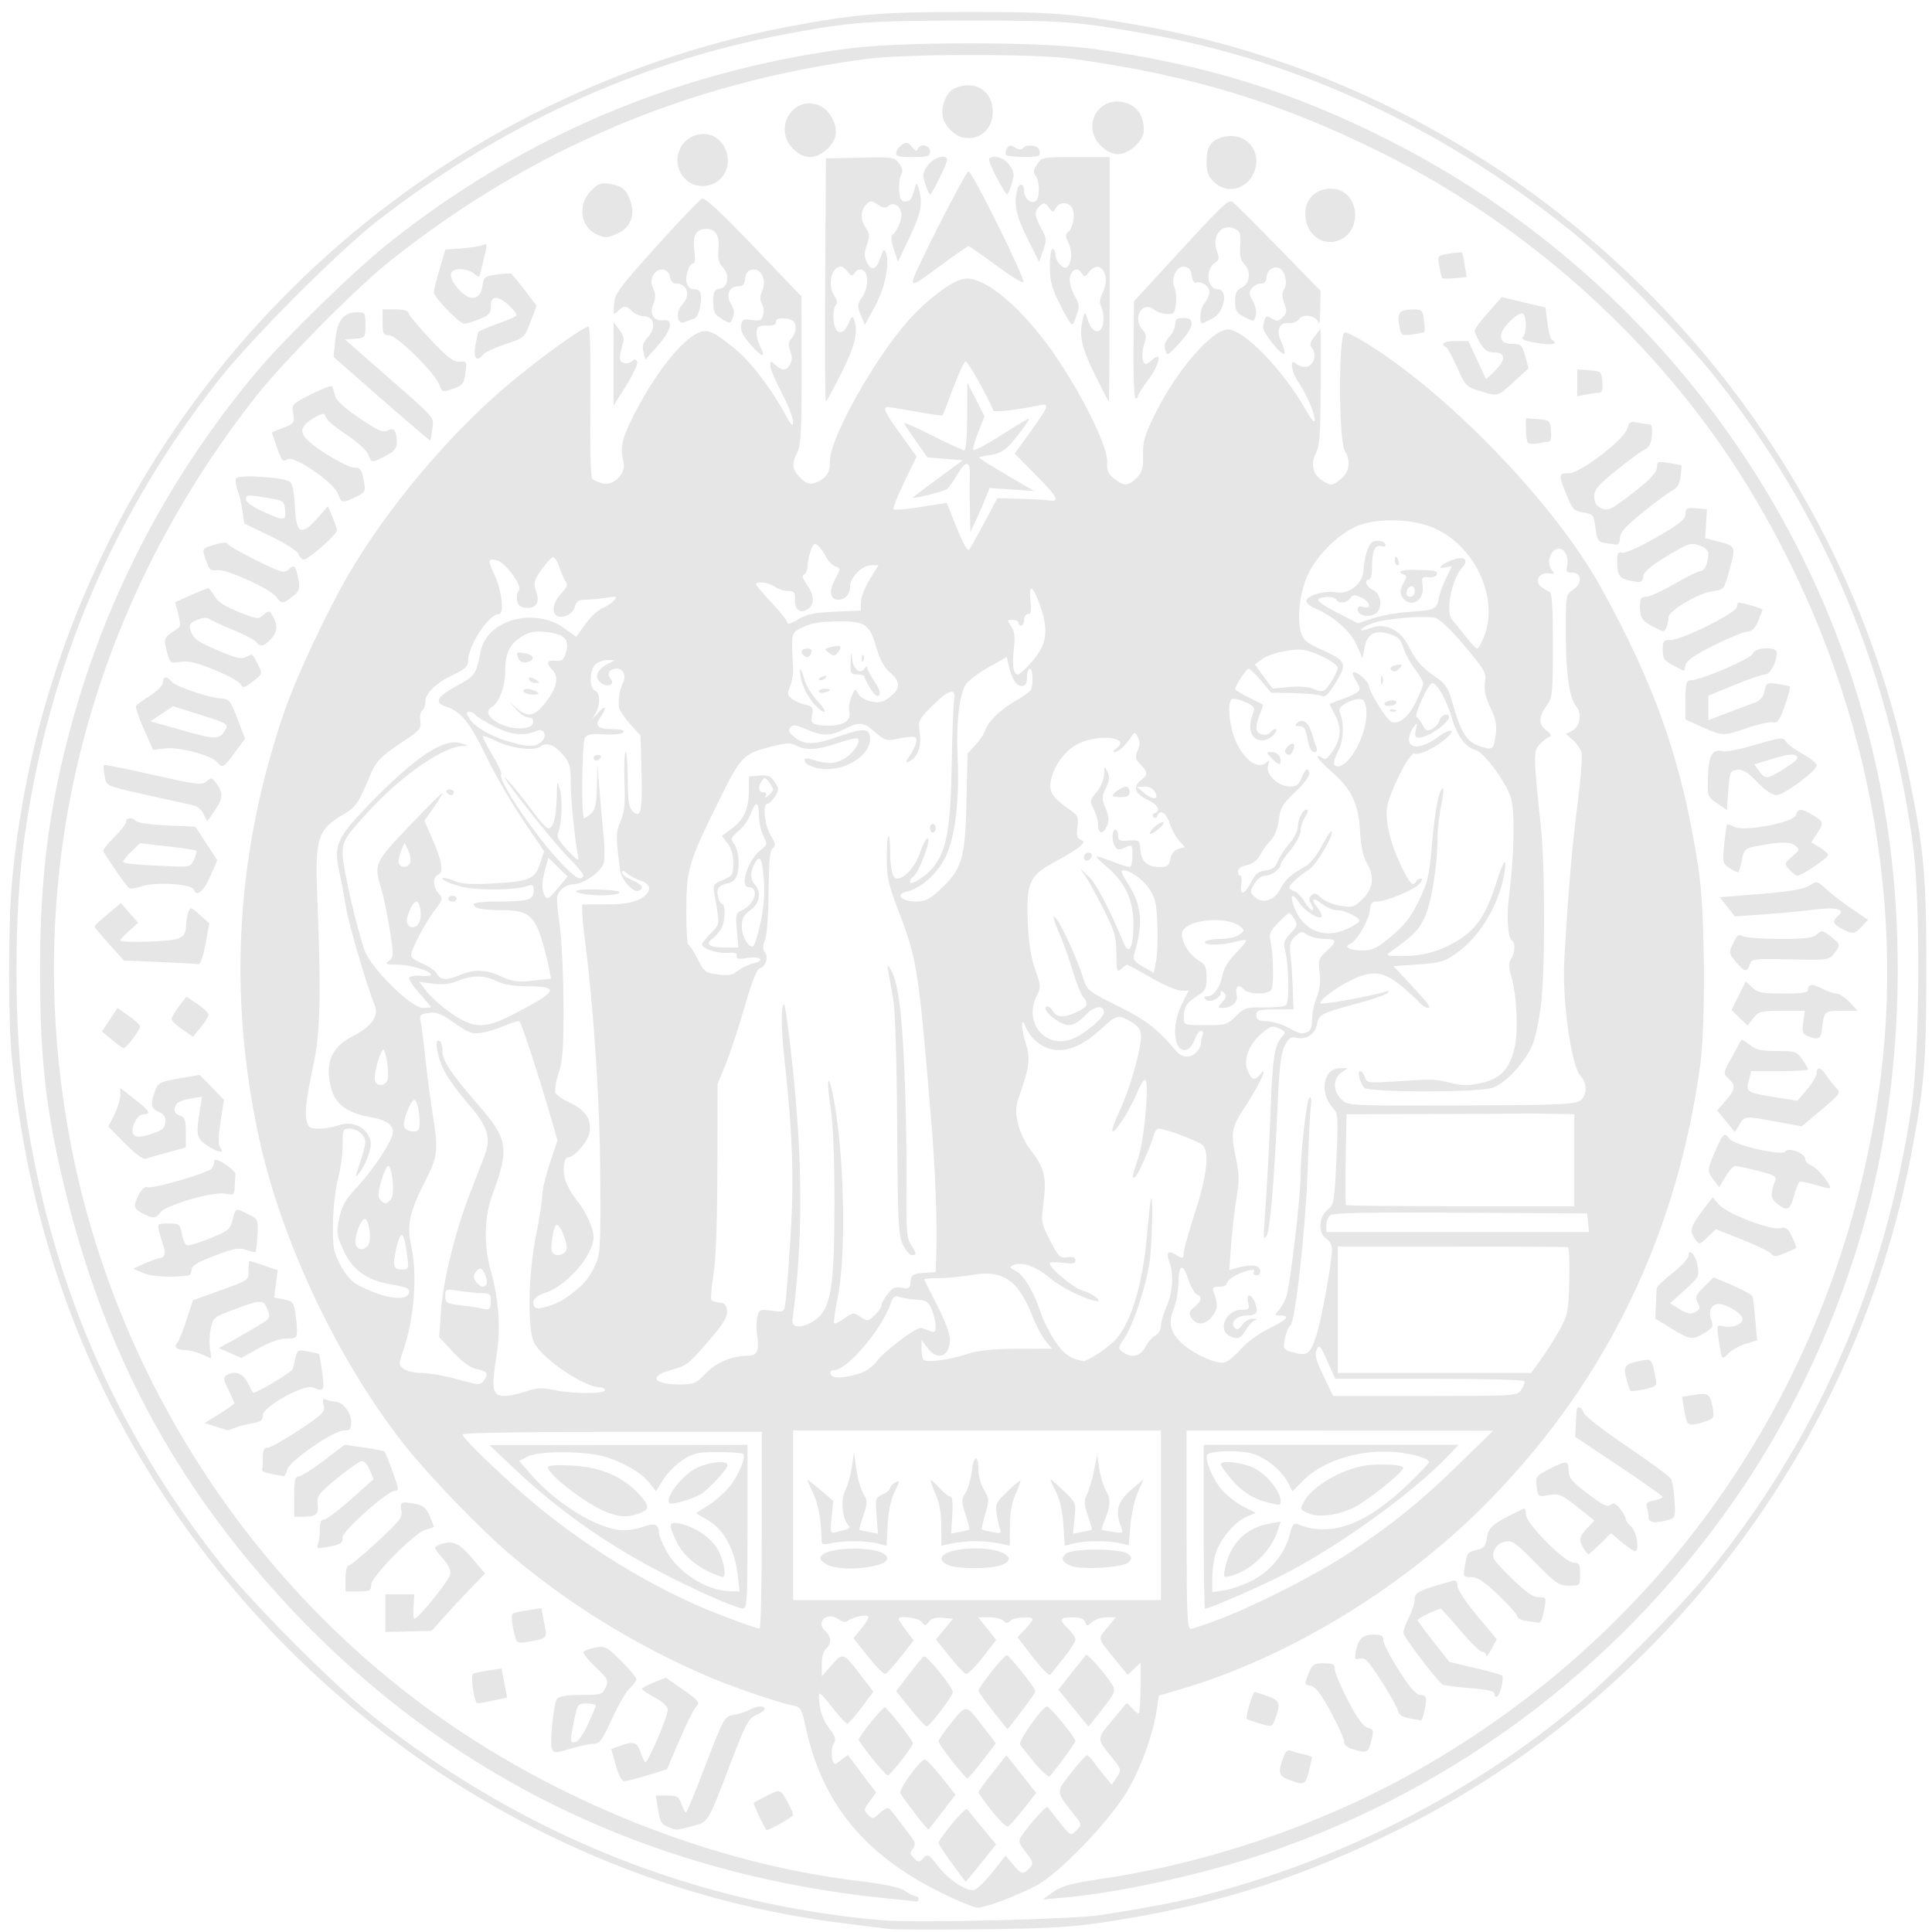 <?xml version="1.0" encoding="UTF-8" standalone="no"?>
<!-- Created with Inkscape (http://www.inkscape.org/) -->

<svg
   xmlns:dc="http://purl.org/dc/elements/1.1/"
   xmlns:cc="http://creativecommons.org/ns#"
   xmlns:rdf="http://www.w3.org/1999/02/22-rdf-syntax-ns#"
   xmlns:svg="http://www.w3.org/2000/svg"
   xmlns="http://www.w3.org/2000/svg"
   xmlns:sodipodi="http://sodipodi.sourceforge.net/DTD/sodipodi-0.dtd"
   xmlns:inkscape="http://www.inkscape.org/namespaces/inkscape"
   version="1.1"
   width="330"
   height="330"
   id="svg3815"
   inkscape:version="0.48.4 r9939"
   sodipodi:docname="C:\Users\Nils\Desktop\LaTeX\Haupt\images\SiegelUniKoeln.svg">
  <sodipodi:namedview
     pagecolor="#ffffff"
     bordercolor="#666666"
     borderopacity="1"
     objecttolerance="10"
     gridtolerance="10"
     guidetolerance="10"
     inkscape:pageopacity="0"
     inkscape:pageshadow="2"
     inkscape:window-width="1280"
     inkscape:window-height="961"
     id="namedview2997"
     showgrid="false"
     inkscape:zoom="1.430303"
     inkscape:cx="271.30889"
     inkscape:cy="139.23202"
     inkscape:window-x="1432"
     inkscape:window-y="-8"
     inkscape:window-maximized="1"
     inkscape:current-layer="svg3815" />
  <defs
     id="defs3817" />
  <g
     transform="matrix(0.487,0,0,0.491,-46.054,-10.236)"
     id="g2818"
     style="fill:#e6e6e6;fill-opacity:1">
    <path
       d="m 406.246,691.885 c -1.65,-0.223 -8.85,-1.122 -16,-1.999 C 283.187,676.761 186.953,610.097 135.563,513.458 115.638,475.991 103.32,434.369 98.721,388.975 c -1.3,-12.832 -1.293,-46.803 0.012,-61 C 109.339,212.642 179.312,111.184 284.043,59.284 c 26.653,-13.208 56.786,-23.397 85.203,-28.809 24.639,-4.693 33.943,-5.483 64.5,-5.48 29.836,0.003 36.436,0.507 60,4.58 134.296,23.213 242.772,128.088 270.376,261.4 5.303,25.609 6.124,34.797 6.081,68 -0.042,32.123 -0.643,39.209 -5.431,64 -19.244,99.639 -86.134,187.491 -177.675,233.356 -35.115,17.594 -66.668,27.524 -105.851,33.312 -11.097,1.639 -20.014,2.128 -43,2.358 -15.95,0.159 -30.35,0.107 -32,-0.116 z m 74.5,-4.855 c 13.625,-2.078 25.996,-4.377 33.5,-6.226 49.563,-12.214 96.285,-35.715 134.5,-67.653 11.11,-9.285 34.761,-32.918 43.709,-43.676 38.897,-46.764 63.13,-101.329 72.517,-163.278 2.999,-19.79 3.248,-72.329 0.438,-92.222 -8.691,-61.531 -31.278,-114.323 -69.312,-162 C 685.328,138.475 658.59,111.594 645.696,101.303 600.518,65.247 550.066,41.987 496.746,32.632 c -24.974,-4.382 -28.77,-4.658 -63.5,-4.63 -34.851,0.029 -41.106,0.518 -65,5.083 -50.611,9.67 -98.648,31.66 -141.5,64.775 -13.521,10.449 -44.208,40.971 -55.412,55.114 -36.917,46.602 -59.336,98.674 -68.026,158 -3.958,27.02 -3.959,67.96 -0.001,95 8.694,59.409 31.046,111.321 68.029,158 11.161,14.087 40.749,43.535 54.764,54.505 52.003,40.704 112.616,64.714 177.646,70.372 11.733,1.021 66.922,-0.285 77,-1.822 z m -56.526,-7.965 c -26.459,-13.043 -41.169,-30.855 -46.953,-56.853 -1.652,-7.426 -1.735,-7.555 -5.228,-8.211 -4.466,-0.838 -20.814,-6.41 -29.019,-9.891 -25.36,-10.759 -49.32,-25.417 -69.774,-42.686 -10.088,-8.517 -28.081,-27.005 -36.448,-37.45 -23.468,-29.298 -43.52,-71.204 -51.438,-107.5 -10.933,-50.116 -7.979,-99.175 8.909,-148 4.245,-12.274 14.947,-34.91 22.777,-48.18 13.054,-22.123 33.917,-46.956 53.66,-63.869 11.281,-9.665 28.254,-21.95 30.325,-21.95 0.498,0 0.759,11.362 0.596,25.996 -0.173,15.58 0.093,26.37 0.665,26.929 0.525,0.513 2.169,1.233 3.653,1.599 3.875,0.957 8.308,-3.485 7.32,-7.335 -1.26,-4.911 -0.645,-7.991 3.069,-15.375 7.176,-14.266 16.307,-26.159 22.574,-29.399 3.505,-1.813 5.781,-0.942 13.082,5.005 5.852,4.767 12.708,13.547 17.824,22.826 2.348,4.259 2.894,4.78 2.888,2.752 -0.005,-1.375 -1.796,-5.869 -3.982,-9.988 -2.186,-4.118 -3.974,-8.351 -3.974,-9.405 0,-1.794 0.117,-1.811 1.829,-0.262 2.398,2.17 3.868,2.09 5.136,-0.28 0.711,-1.328 0.713,-2.782 0.007,-4.64 -0.81,-2.13 -0.686,-3.084 0.58,-4.483 0.885,-0.978 1.46,-2.827 1.278,-4.11 -0.257,-1.815 -1.051,-2.402 -3.58,-2.646 -2.326,-0.224 -3.25,0.102 -3.25,1.147 0,1.012 -0.999,1.415 -3.25,1.313 -2.635,-0.12 -3.309,0.266 -3.561,2.035 -0.171,1.2 0.403,3.563 1.276,5.25 2.21,4.274 0.531,3.826 -3.651,-0.974 -2.514,-2.886 -3.391,-4.722 -3.066,-6.421 0.396,-2.074 0.877,-2.31 3.75,-1.844 2.715,0.441 3.411,0.169 3.954,-1.542 0.362,-1.142 0.182,-2.968 -0.401,-4.057 -0.76,-1.419 -0.73,-2.705 0.105,-4.538 1.647,-3.614 -0.3,-7.818 -3.416,-7.375 -1.601,0.227 -2.331,1.103 -2.557,3.068 -0.246,2.136 -0.845,2.75 -2.683,2.75 -3.023,0 -4.187,3.304 -2.221,6.304 0.984,1.502 1.173,2.942 0.592,4.513 -0.842,2.277 -0.892,2.284 -3.863,0.529 -2.589,-1.529 -3.009,-2.367 -3.009,-5.992 0,-3.61 0.323,-4.261 2.25,-4.534 2.983,-0.424 3.594,-4.976 1.015,-7.555 -1.39,-1.39 -1.755,-2.918 -1.454,-6.079 0.458,-4.808 -0.968,-7.185 -4.311,-7.185 -3.525,0 -4.854,2.404 -4.153,7.514 0.377,2.748 0.225,4.486 -0.391,4.486 -1.457,0 -2.918,4.43 -2.274,6.893 0.306,1.172 1.361,2.107 2.375,2.107 2.564,0 3.08,1.285 2.35,5.852 -0.388,2.428 -1.272,4.158 -2.272,4.447 -0.9,0.26 -2.364,0.775 -3.255,1.143 -2.603,1.077 -3.241,-3.432 -0.846,-5.981 3.141,-3.344 1.946,-7.462 -2.166,-7.462 -1.033,0 -1.859,-0.907 -2.05,-2.25 -0.443,-3.12 -4.309,-3.572 -5.855,-0.684 -0.888,1.66 -0.892,2.799 -0.014,4.725 0.878,1.926 0.873,3.221 -0.019,5.374 -1.425,3.44 0.199,6.07 3.471,5.622 3.784,-0.518 3,3.331 -1.773,8.713 l -4.434,5 -0.691,-2.691 c -0.518,-2.016 -0.155,-3.267 1.446,-4.985 3.016,-3.237 2.425,-7.307 -1.07,-7.372 -1.441,-0.027 -3.386,-0.814 -4.321,-1.75 -2.119,-2.119 -2.986,-2.131 -5.051,-0.066 -1.514,1.514 -1.612,1.333 -1.321,-2.443 0.284,-3.687 1.707,-5.612 14.814,-20.046 7.975,-8.782 15.175,-16.263 16,-16.624 1.056,-0.463 6.443,4.465 18.213,16.66 l 16.713,17.317 0.037,25.636 c 0.03,20.849 -0.242,26.171 -1.457,28.5 -2.108,4.041 -1.878,6.084 1.01,8.972 1.849,1.849 3.11,2.336 4.75,1.836 4.023,-1.226 5.805,-3.57 5.608,-7.376 -0.348,-6.723 12.565,-30.715 24.659,-45.817 6.971,-8.705 17.093,-16.826 22.26,-17.859 7.135,-1.427 21.527,10.799 33.135,28.146 9.514,14.218 17.508,30.695 17.225,35.5 -0.179,3.034 0.295,4.17 2.447,5.863 3.432,2.699 4.945,2.645 7.871,-0.281 1.978,-1.978 2.359,-3.317 2.251,-7.919 -0.109,-4.653 0.55,-6.909 4.12,-14.115 7.514,-15.164 20.024,-29.586 25.663,-29.586 5.608,0 19.366,14.097 27.326,28 1.962,3.427 3.144,4.746 3.136,3.5 -0.015,-2.417 -3.181,-9.585 -5.952,-13.477 -2.239,-3.144 -2.919,-8.325 -0.816,-6.223 0.66,0.66 2.226,1.2 3.481,1.2 2.721,0 4.232,-4.195 2.334,-6.482 -0.968,-1.166 -0.791,-1.987 0.888,-4.122 l 2.097,-2.666 0,19.981 c 0,16.533 -0.284,20.55 -1.644,23.276 -2.043,4.096 -0.977,7.807 2.861,9.961 2.481,1.393 2.909,1.349 5.487,-0.568 3.313,-2.463 4.081,-6.534 1.868,-9.91 -2.312,-3.529 -2.357,-41.471 -0.048,-41.471 0.838,0 4.551,1.887 8.25,4.194 29.141,18.173 65.466,55.79 81.411,84.306 19.474,34.828 28.76,61.396 34.426,98.5 2.201,14.411 2.507,53.724 0.53,68 -8.393,60.596 -34.461,112.74 -77.305,154.629 -29.086,28.438 -68.38,51.797 -104.967,62.399 l -7.63,2.211 -0.573,4.131 c -1.195,8.615 -5.405,20.436 -10.196,28.628 -6.283,10.743 -24.373,29.4 -32.499,33.518 -7.354,3.727 -17.532,7.485 -20.27,7.485 -1.239,0 -7.192,-2.434 -13.227,-5.41 z m 18.18,-6.626 4.846,-6.035 2.573,3.035 c 2.915,3.439 3.496,3.609 5.499,1.607 1.899,-1.899 1.85,-2.152 -1.188,-6.136 -2.443,-3.203 -2.513,-3.58 -1.058,-5.683 2.783,-4.023 8.478,-10.266 8.896,-9.753 0.224,0.275 2.141,2.663 4.259,5.306 3.85,4.804 3.853,4.805 5.849,2.809 1.996,-1.996 1.996,-1.999 -0.916,-5.642 -6.352,-7.947 -6.321,-7.486 -0.942,-14.332 2.653,-3.377 5.156,-6.14 5.561,-6.14 0.406,0 1.45,1.012 2.322,2.25 0.871,1.238 2.674,3.546 4.007,5.13 l 2.422,2.88 1.726,-2.634 c 1.698,-2.591 1.67,-2.703 -1.712,-6.88 -5.38,-6.644 -5.375,-6.344 -0.187,-12.539 2.629,-3.139 4.956,-5.933 5.171,-6.208 0.215,-0.275 1.22,0.522 2.233,1.772 1.013,1.249 2.053,1.924 2.312,1.5 0.259,-0.424 0.493,-4.541 0.521,-9.147 l 0.05,-8.376 -2.279,2.141 -2.279,2.141 -3.928,-4.765 c -6.931,-8.408 -6.67,-7.494 -3.305,-11.578 l 3.04,-3.688 -3.244,0 c -1.784,0 -4.058,0.736 -5.052,1.636 -1.674,1.515 -1.854,1.515 -2.436,0 -0.432,-1.127 -1.839,-1.636 -4.521,-1.636 -4.544,0 -4.817,0.783 -1.393,4 1.375,1.292 2.5,2.977 2.5,3.745 0,0.768 -1.906,3.727 -4.236,6.576 -2.33,2.849 -4.344,5.356 -4.476,5.572 -0.446,0.73 -3.119,-1.989 -7.363,-7.49 l -4.226,-5.478 2.651,-2.767 c 1.458,-1.522 2.651,-3.08 2.651,-3.462 0,-1.186 -6.532,-0.763 -7.8,0.505 -0.933,0.933 -1.467,0.933 -2.4,0 -0.66,-0.66 -2.931,-1.2 -5.047,-1.2 l -3.847,0 3.163,3.936 3.163,3.936 -4.785,6.091 c -2.632,3.35 -5.272,5.932 -5.866,5.739 -0.595,-0.193 -3.198,-2.97 -5.786,-6.171 l -4.704,-5.819 2.983,-3.606 2.983,-3.606 -3.62,-0.316 c -2.491,-0.217 -3.997,0.201 -4.831,1.34 -1.105,1.511 -1.327,1.517 -2.531,0.066 -1.213,-1.461 -8.075,-2.331 -8.075,-1.024 0,0.312 1.186,2.122 2.636,4.023 l 2.636,3.456 -4.477,5.674 c -2.463,3.121 -4.911,5.819 -5.442,5.996 -0.53,0.177 -3.267,-2.552 -6.081,-6.063 l -5.117,-6.385 2.887,-3.502 c 1.588,-1.926 2.64,-3.75 2.337,-4.052 -0.773,-0.773 -5.571,0.201 -7.056,1.433 -0.867,0.719 -1.871,0.584 -3.346,-0.449 -4.174,-2.924 -8.35,1.089 -4.478,4.303 0.825,0.685 1.5,2.035 1.5,3 0,0.965 -0.675,2.315 -1.5,3 -0.906,0.752 -1.484,2.88 -1.458,5.372 l 0.042,4.128 3.436,-3.891 c 3.968,-4.493 4.03,-4.471 10.482,3.892 l 4.152,5.382 -4.197,5.558 c -2.308,3.057 -4.538,5.558 -4.956,5.558 -0.418,0 -2.465,-2.138 -4.551,-4.75 -5.766,-7.224 -5.742,-7.214 -5.207,-2.111 0.314,2.995 1.486,5.95 3.308,8.338 2.382,3.123 2.634,3.998 1.619,5.623 -1.115,1.785 -0.663,6.9 0.61,6.9 0.31,0 1.389,-0.747 2.398,-1.661 1.009,-0.913 1.978,-1.476 2.152,-1.25 0.174,0.226 2.442,3.215 5.038,6.642 l 4.72,6.231 -2.243,3.034 c -2.1,2.84 -2.136,3.141 -0.565,4.713 1.571,1.571 1.84,1.527 4.212,-0.702 1.483,-1.393 2.86,-1.992 3.321,-1.444 2.207,2.628 7.924,10.1 8.594,11.231 0.421,0.712 0.203,1.972 -0.485,2.8 -1.016,1.224 -0.938,1.819 0.414,3.17 1.552,1.552 1.776,1.552 3.33,-0.002 1.554,-1.554 1.902,-1.363 5.192,2.86 3.475,4.46 9.062,8.246 12.296,8.333 0.91,0.024 3.835,-2.672 6.5,-5.991 z m -13.961,-3.356 c -2.581,-3.515 -4.693,-6.703 -4.693,-7.084 0,-1.449 9.371,-12.546 9.968,-11.804 0.345,0.429 2.783,3.373 5.418,6.542 l 4.791,5.763 -5.263,6.487 c -2.895,3.568 -5.323,6.487 -5.396,6.487 -0.073,0 -2.244,-2.876 -4.825,-6.391 z M 415.528,651.786 c -2.436,-3.196 -4.753,-6.362 -5.149,-7.036 -0.763,-1.298 6.881,-11.775 8.591,-11.775 0.534,0 3.167,2.747 5.851,6.104 l 4.88,6.104 -4.57,5.896 c -2.514,3.243 -4.706,6.036 -4.872,6.207 -0.166,0.171 -2.295,-2.304 -4.73,-5.5 z m 26.842,-1.017 c -2.535,-3.187 -4.612,-6.075 -4.616,-6.417 -0.004,-0.342 2.2,-3.384 4.899,-6.76 l 4.906,-6.137 5.214,6.553 5.214,6.553 -4.461,5.654 c -2.454,3.11 -4.931,5.81 -5.504,6.002 -0.573,0.191 -3.116,-2.26 -5.651,-5.447 z M 428.496,633.501 c -2.612,-3.276 -4.75,-6.381 -4.75,-6.9 0,-0.519 2.067,-3.48 4.592,-6.581 5.21,-6.396 4.929,-6.443 11.393,1.935 l 4.136,5.361 -4.721,6.079 c -2.597,3.344 -4.986,6.076 -5.31,6.071 -0.324,-0.005 -2.727,-2.689 -5.34,-5.965 z m 29.087,0.766 c -2.463,-2.911 -4.812,-5.857 -5.22,-6.548 -0.737,-1.248 7.846,-13.245 9.476,-13.245 0.961,0 9.907,10.838 9.907,12.002 0,0.664 -6.132,9.05 -8.987,12.29 -0.384,0.436 -2.713,-1.589 -5.177,-4.5 z m -57.087,-1.677 c -2.612,-3.233 -4.75,-6.182 -4.75,-6.555 0,-1.08 8.433,-11.46 9.139,-11.25 1.048,0.311 9.861,11.476 9.861,12.492 0,1.162 -7.922,11.199 -8.835,11.194 -0.366,-0.002 -2.802,-2.649 -5.415,-5.881 z m 42.339,-16.503 c -2.799,-3.517 -5.089,-6.703 -5.089,-7.079 0,-1.283 9.192,-12.635 9.987,-12.333 1.148,0.436 10.017,11.515 9.993,12.483 -0.011,0.45 -2.221,3.631 -4.911,7.071 l -4.891,6.253 -5.089,-6.395 z m -28.98,-0.769 -4.982,-6.158 4.462,-5.799 c 2.454,-3.189 4.808,-6.013 5.231,-6.274 0.948,-0.586 10.181,10.666 10.181,12.407 0,1.385 -8.078,11.858 -9.205,11.934 -0.388,0.026 -2.947,-2.724 -5.687,-6.11 z m 57.149,-0.273 -5.243,-6.404 4.672,-5.832 c 2.569,-3.208 4.835,-6.039 5.035,-6.292 0.455,-0.574 7.719,7.698 9.336,10.632 1.061,1.926 0.656,2.862 -3.578,8.25 -2.626,3.343 -4.821,6.072 -4.877,6.064 -0.056,-0.007 -2.462,-2.895 -5.345,-6.418 z m -109.257,-61.83 0,-34.261 -52.5,-0.008 c -29.869,-0.005 -52.5,0.374 -52.5,0.878 0,1.462 16.795,17.312 27.5,25.952 17.008,13.727 37.786,26.323 56.5,34.252 6.622,2.806 18.891,7.282 20.25,7.389 0.412,0.032 0.75,-15.359 0.75,-34.202 z m -17.377,23.221 c -28.682,-12.658 -50.23,-26.587 -70.123,-45.329 l -8,-7.537 45.25,-0.047 45.25,-0.047 0,28.5 c 0,26.499 -0.123,28.496 -1.75,28.439 -0.963,-0.034 -5.745,-1.824 -10.627,-3.979 z m 8.933,-7.71 c -1.022,-8.714 -4.793,-15.718 -10.154,-18.86 l -4.45,-2.608 4.333,-2.748 c 2.383,-1.511 5.674,-4.375 7.313,-6.363 3.227,-3.915 5.999,-10.408 4.908,-11.496 -0.373,-0.371 -4.352,-0.669 -8.842,-0.661 -7.19,0.013 -8.67,0.342 -12.406,2.758 -2.333,1.509 -5.395,4.57 -6.804,6.802 l -2.562,4.058 -2.07,-2.632 c -2.758,-3.507 -8.112,-6.778 -14.821,-9.057 -6.95,-2.361 -24.027,-2.54 -28.308,-0.297 l -2.79,1.462 4.153,4.718 c 8.428,9.574 21.617,17.903 30.449,19.228 2.511,0.376 5.689,0.027 8.474,-0.933 4.585,-1.58 5.97,-1.062 6.007,2.245 0.008,0.751 1.19,3.522 2.625,6.159 4.041,7.425 14.141,13.736 22.256,13.906 l 3.365,0.07 -0.674,-5.75 z m -9.314,-0.744 c -5.484,-2.383 -10.041,-6.458 -12.192,-10.902 -2.895,-5.979 -2.711,-6.986 1.131,-6.218 5.831,1.166 11.858,5.489 13.889,9.96 1.923,4.235 2.533,8.685 1.18,8.615 -0.412,-0.021 -2.216,-0.676 -4.008,-1.455 z m -36.353,-20.976 c -6.986,-2.571 -20.89,-13.076 -20.89,-15.783 0,-0.619 3.137,-0.833 8.25,-0.563 9.874,0.521 17.511,3.61 23.067,9.33 4.502,4.636 4.599,5.971 0.534,7.388 -3.97,1.384 -6.416,1.301 -10.961,-0.372 z m 21.747,-3.227 c -1.81,-1.81 4.715,-10.104 9.748,-12.39 4.427,-2.01 10.616,-2.544 10.616,-0.916 0,1.549 -7.051,8.979 -9.925,10.457 -3.356,1.727 -9.802,3.486 -10.439,2.849 z m 193.513,40.107 c 13.453,-5.165 33.519,-15.39 45.231,-23.048 14.671,-9.593 25.199,-18.064 38.435,-30.928 l 11.684,-11.355 -53.75,-0.039 -53.75,-0.039 0,34.5 c 0,28.901 0.227,34.5 1.4,34.5 0.77,0 5.607,-1.616 10.75,-3.59 z m -6.15,-31.91 0,-28.5 44.703,0 44.703,0 -3.953,4.104 c -12.406,12.879 -39.043,31.832 -58.082,41.327 -9.329,4.652 -25.41,11.569 -26.897,11.569 -0.261,0 -0.474,-12.825 -0.474,-28.5 z m 16.957,18.725 c 6.428,-3.234 11.557,-9.407 13.184,-15.869 0.886,-3.517 1.469,-4.325 2.742,-3.797 11.481,4.766 23.843,0.345 38.82,-13.882 4.013,-3.812 7.297,-7.27 7.297,-7.683 0,-1.237 -5.126,-2.793 -11.288,-3.426 -12.285,-1.262 -25.948,2.846 -32.889,9.888 l -3.676,3.73 -1.523,-2.944 c -2.264,-4.378 -8.039,-9.006 -12.854,-10.303 -4.216,-1.135 -14.157,-0.886 -15.43,0.387 -1.193,1.193 1.538,8.097 4.729,11.955 1.72,2.079 5.161,4.815 7.648,6.079 l 4.522,2.298 -3.16,1.309 c -4.122,1.707 -9.455,8.004 -10.919,12.892 -0.638,2.13 -1.161,6.016 -1.161,8.635 l 0,4.762 4.25,-0.643 c 2.337,-0.353 6.706,-1.878 9.707,-3.388 z m -9.461,-4.339 c 1.832,-8.677 7.477,-14.196 15.921,-15.566 l 3.569,-0.579 -1.131,3.38 c -2.328,6.956 -9.525,13.755 -16.381,15.476 -2.615,0.656 -2.672,0.579 -1.978,-2.71 z m 29.54,-18.943 c -3.427,-1.442 -3.433,-1.462 -1.526,-4.692 3.301,-5.588 14.82,-11.705 23.099,-12.267 6.06,-0.411 11.39,0.054 11.39,0.994 0,1.556 -12.848,11.73 -17.684,14.003 -5.347,2.513 -11.952,3.361 -15.279,1.961 z m -14.537,-3.878 c -5.073,-1.235 -9.14,-3.826 -12.9,-8.219 -1.98,-2.313 -3.6,-4.575 -3.6,-5.026 0,-1.608 7.442,-0.784 11.747,1.3 4.311,2.087 9.253,8.154 9.253,11.36 0,1.651 -0.078,1.661 -4.5,0.585 z m -37.5,4.435 0,-29.5 -64.5,0 -64.5,0 0,29.5 0,29.5 64.5,0 64.5,0 0,-29.5 z m -117,17.206 c -1.375,-0.696 -2.473,-1.702 -2.441,-2.235 0.278,-4.55 23.441,-4.521 23.441,0.029 0,3.181 -15.793,4.84 -21,2.206 z m 42.25,0.074 c -5.531,-2.668 -0.035,-5.789 10.149,-5.765 9.476,0.023 14.773,3.684 8.497,5.872 -4.016,1.4 -15.66,1.333 -18.646,-0.107 z m 43.102,0.276 c -3.051,-1.301 -3.582,-2.62 -1.689,-4.192 2.322,-1.929 19.389,-1.889 21.73,0.051 1.558,1.291 1.569,1.552 0.121,3 -1.835,1.836 -16.577,2.67 -20.163,1.142 z m -87.4,-9.331 c -0.146,-6.877 -1.118,-12.163 -2.92,-15.894 -1.118,-2.313 -2.032,-4.378 -2.032,-4.588 0,-0.21 2.042,1.337 4.537,3.438 l 4.537,3.82 -0.577,5.667 c -0.561,5.509 -0.514,5.653 1.713,5.161 4.644,-1.026 5.061,-1.296 3.992,-2.59 -2.069,-2.504 -2.517,-8.727 -0.869,-12.052 0.869,-1.753 1.902,-5.436 2.296,-8.186 l 0.716,-5 0.797,5.794 c 0.438,3.187 1.548,7.066 2.466,8.619 1.551,2.625 1.553,3.165 0.033,7.625 -0.9,2.64 -1.524,4.884 -1.388,4.987 0.136,0.103 1.656,0.454 3.378,0.782 l 3.131,0.595 -0.501,-6.236 c -0.479,-5.971 -0.389,-6.287 2.119,-7.43 1.441,-0.656 2.62,-1.637 2.62,-2.18 0,-0.542 0.834,-1.433 1.853,-1.978 1.726,-0.924 1.709,-0.703 -0.236,3.215 -1.363,2.744 -2.22,6.746 -2.465,11.511 l -0.376,7.305 -3.138,-0.803 c -3.909,-1 -12.086,-1.041 -16.388,-0.082 -2.903,0.648 -3.255,0.487 -3.297,-1.5 z m 42.025,-4.43 c -0.015,-4.616 -0.662,-8.206 -2.018,-11.194 -1.098,-2.419 -1.837,-4.557 -1.644,-4.751 0.194,-0.194 1.555,0.999 3.025,2.649 1.471,1.65 3.173,3.001 3.782,3.001 0.739,0 0.972,2.144 0.699,6.434 l -0.41,6.434 3.043,-0.577 c 1.674,-0.318 3.181,-0.688 3.35,-0.823 0.169,-0.135 -0.432,-2.504 -1.334,-5.263 -1.512,-4.623 -1.514,-5.21 -0.024,-7.484 0.889,-1.357 1.888,-4.763 2.221,-7.568 0.681,-5.75 2.33,-5.992 2.335,-0.343 0.002,2.03 0.884,5.134 1.959,6.898 1.842,3.021 1.867,3.505 0.428,8.349 -0.84,2.828 -1.384,5.258 -1.209,5.4 0.175,0.142 1.828,0.546 3.674,0.897 2.797,0.533 3.254,0.376 2.748,-0.944 -0.334,-0.871 -0.877,-3.267 -1.206,-5.325 -0.55,-3.439 -0.249,-4.074 3.726,-7.856 2.378,-2.263 4.456,-3.982 4.618,-3.82 0.162,0.162 -0.604,2.274 -1.701,4.693 -1.356,2.988 -2.003,6.579 -2.018,11.194 l -0.022,6.795 -3.75,-0.795 c -2.063,-0.437 -5.775,-0.795 -8.25,-0.795 -2.475,0 -6.188,0.358 -8.25,0.795 l -3.75,0.795 -0.022,-6.795 z m 42.815,-0.495 c -0.31,-4.751 -1.237,-8.784 -2.655,-11.55 -1.198,-2.337 -2.018,-4.25 -1.821,-4.25 0.197,0 2.29,1.838 4.651,4.085 4.235,4.028 4.286,4.159 3.739,9.46 l -0.555,5.375 3.174,-0.603 c 1.745,-0.332 3.285,-0.687 3.421,-0.79 0.136,-0.103 -0.482,-2.326 -1.372,-4.94 -1.377,-4.042 -1.421,-5.152 -0.289,-7.42 0.732,-1.467 1.831,-5.141 2.443,-8.166 l 1.113,-5.5 0.788,5 c 0.433,2.75 1.414,5.997 2.179,7.215 1.79,2.85 1.758,5.471 -0.122,9.971 -0.832,1.992 -1.395,3.714 -1.25,3.826 0.145,0.113 1.927,0.462 3.961,0.775 3.604,0.556 3.674,0.507 2.75,-1.924 -2.054,-5.403 -1.148,-8.636 3.543,-12.648 l 4.426,-3.784 -2.02,4.566 c -1.111,2.511 -2.28,7.677 -2.599,11.481 l -0.58,6.915 -3.109,-0.697 c -4.163,-0.933 -12.382,-0.88 -16.225,0.105 l -3.115,0.798 -0.477,-7.3 z M 279.048,504.887 c 3.788,-1.291 5.605,-1.384 9.727,-0.5 6.378,1.368 17.971,1.424 17.971,0.087 0,-0.55 -0.787,-1.004 -1.75,-1.01 -5.511,-0.031 -19.935,-9.677 -23.047,-15.413 -2.472,-4.556 -2.137,-23.902 0.65,-37.577 1.177,-5.775 2.141,-11.975 2.143,-13.777 0.002,-1.802 1.206,-6.841 2.677,-11.198 l 2.674,-7.921 -2.704,-9.302 c -3.52,-12.111 -9.78,-31.108 -10.546,-32.004 -0.33,-0.386 -2.57,0.181 -4.978,1.259 -2.408,1.078 -6.129,2.24 -8.269,2.582 -3.426,0.548 -4.575,0.144 -9.621,-3.382 -4.684,-3.274 -6.34,-3.913 -9.072,-3.504 -3.004,0.45 -3.285,0.766 -2.776,3.124 0.311,1.443 1.045,7.123 1.63,12.623 0.586,5.5 1.722,14.158 2.526,19.239 2.106,13.308 1.944,14.644 -2.922,24.175 -5.115,10.017 -6.137,14.799 -4.614,21.595 2.307,10.293 1.163,25.382 -2.792,36.836 -1.609,4.659 -1.599,4.898 0.25,6.25 1.057,0.773 3.92,1.406 6.361,1.406 2.441,0 8.036,0.986 12.433,2.191 7.731,2.119 8.038,2.13 9.338,0.353 1.727,-2.362 1.186,-3.138 -2.734,-3.922 -2.058,-0.412 -4.92,-2.49 -8.095,-5.879 l -4.912,-5.242 0.614,-8.801 c 0.74,-10.6 4.963,-27.75 10.023,-40.699 2.042,-5.225 4.412,-11.305 5.268,-13.511 2.443,-6.297 1.133,-10.392 -5.837,-18.243 -3.294,-3.71 -7.098,-8.972 -8.454,-11.692 -2.463,-4.941 -3.38,-11.237 -1.465,-10.054 0.55,0.34 1,1.879 1,3.419 0,3.437 2.801,7.649 12.351,18.572 10.73,12.273 11.221,15.276 5.153,31.508 -2.82,7.543 -3.066,17.378 -0.652,26 3.002,10.724 3.664,20.306 2.082,30.164 -1.861,11.602 -1.4,13.836 2.856,13.836 1.569,0 4.949,-0.714 7.511,-1.587 z m 349.1,-0.576 c 0.833,-1.19 1.282,-2.54 0.998,-3 -0.285,-0.46 -15.316,-0.837 -33.402,-0.837 l -32.885,0 -2.755,-6.138 c -2.496,-5.561 -2.846,-5.933 -3.728,-3.957 -0.768,1.721 -0.263,3.651 2.392,9.138 l 3.365,6.957 32.25,0 c 31.926,0 32.265,-0.022 33.765,-2.163 z m -285.989,-5.747 c 3.748,-3.838 9.265,-6.09 14.923,-6.09 3.004,0 3.854,-1.963 3.043,-7.032 -0.341,-2.13 -0.317,-5.078 0.052,-6.549 0.631,-2.513 0.935,-2.64 4.995,-2.083 4.306,0.59 4.326,0.579 4.887,-2.88 0.31,-1.91 1.12,-12.4 1.801,-23.311 1.239,-19.868 0.677,-35.823 -2.158,-61.211 -1.15,-10.303 -1.236,-18.642 -0.197,-19.284 0.418,-0.258 1.88,10.403 3.25,23.691 3.418,33.155 3.344,59.473 -0.241,86.16 -0.394,2.934 3.363,3.087 7.606,0.31 5.855,-3.832 7.096,-10.954 7.112,-40.809 0.008,-15.752 -0.473,-27.644 -1.348,-33.306 -1.48,-9.577 -0.986,-12.873 0.73,-4.87 3.975,18.535 4.927,55.294 1.827,70.539 -0.991,4.875 -1.579,9.086 -1.307,9.359 0.273,0.273 1.887,-0.495 3.588,-1.706 2.946,-2.098 3.212,-2.123 5.652,-0.524 2.45,1.605 2.665,1.58 4.966,-0.582 1.323,-1.243 2.405,-2.795 2.405,-3.45 0,-0.655 0.966,-2.419 2.148,-3.921 1.709,-2.172 2.718,-2.616 4.937,-2.172 2.456,0.491 2.827,0.234 3.102,-2.155 0.279,-2.417 0.776,-2.746 4.563,-3.02 l 4.25,-0.307 0.196,-6.192 c 0.36,-11.393 -0.317,-29.036 -1.79,-46.693 -4.37,-52.364 -4.934,-55.93 -11.513,-72.893 -3.39,-8.741 -4.036,-11.574 -4.06,-17.818 -0.016,-4.084 0.24,-7.694 0.569,-8.023 0.329,-0.329 0.604,1.839 0.612,4.818 0.017,6.661 0.827,9.917 2.468,9.917 2.66,0 6.439,-4.246 8.022,-9.013 0.911,-2.743 2.101,-4.987 2.644,-4.987 1.555,0 -3.139,12.259 -5.176,13.518 -0.534,0.33 -0.972,1.035 -0.972,1.567 0,1.73 5.831,-1.997 8.406,-5.373 4.498,-5.898 5.802,-13.299 6.203,-35.212 0.201,-11 0.585,-21.238 0.853,-22.75 0.758,-4.277 -2.022,-3.476 -7.723,2.225 -4.852,4.852 -4.958,5.085 -4.303,9.453 0.703,4.686 -0.947,8.787 -4.006,9.961 -1.032,0.396 -0.887,-0.228 0.501,-2.166 1.073,-1.497 2.089,-3.622 2.259,-4.722 0.333,-2.158 -0.567,-2.28 -7.286,-0.983 -3.114,0.601 -4.068,0.278 -7.132,-2.412 -4.151,-3.645 -5.52,-3.785 -10.773,-1.106 -4.902,2.501 -7.635,2.514 -13.349,0.065 -3.723,-1.596 -4.708,-1.702 -5.621,-0.602 -0.848,1.022 -0.484,1.823 1.566,3.435 3.516,2.766 7.04,2.652 15.965,-0.517 8.059,-2.861 10.438,-2.664 10.438,0.865 0,7.225 -12.021,12.978 -20.435,9.779 -3.221,-1.225 -3.51,-3.556 -0.315,-2.548 5.453,1.721 8.197,1.737 11.297,0.068 3.27,-1.761 6.316,-6.015 5.145,-7.186 -0.354,-0.354 -3.499,0.32 -6.989,1.498 -7.222,2.44 -11.113,2.665 -14.698,0.851 -2.089,-1.057 -3.69,-0.943 -9.838,0.697 -8.756,2.337 -9.606,3.264 -17.482,19.094 -10.325,20.751 -11.107,23.366 -11.148,37.25 -0.02,6.737 0.294,12.25 0.697,12.25 0.403,1.6e-4 1.841,2.186 3.194,4.857 2.298,4.534 2.77,4.899 7.116,5.494 3.733,0.512 5.14,0.257 7.103,-1.287 1.346,-1.059 3.78,-2.218 5.409,-2.576 4.384,-0.963 2.481,-2.597 -2.161,-1.855 -3.064,0.49 -3.916,0.325 -3.69,-0.716 0.212,-0.97 -0.65,-1.268 -3.044,-1.05 -3.452,0.313 -9.161,-1.501 -9.161,-2.911 0,-0.441 1.398,-2.199 3.106,-3.908 3.299,-3.299 3.242,-2.667 1.255,-13.803 -0.535,-3.001 -0.299,-3.373 3.029,-4.763 3.363,-1.405 3.61,-1.807 3.61,-5.86 0,-2.846 -0.696,-5.237 -2.012,-6.91 l -2.012,-2.558 2.88,-2.051 c 4.694,-3.342 6.538,-7.007 6.594,-13.103 l 0.05,-5.5 3.69,-0.307 c 3.037,-0.252 3.986,0.146 5.365,2.25 1.554,2.372 1.557,2.737 0.037,5.057 -0.901,1.375 -2.078,2.5 -2.615,2.5 -1.774,0 -1.008,7.437 1.127,10.94 1.728,2.835 1.859,3.626 0.746,4.5 -1.01,0.793 -1.375,4.587 -1.448,15.06 -0.057,8.184 -0.585,15.193 -1.272,16.872 -0.859,2.101 -0.877,3.229 -0.07,4.202 1.402,1.689 0.332,5.199 -1.71,5.612 -1.057,0.214 -2.763,4.475 -5.331,13.314 -2.077,7.15 -5.068,16.15 -6.647,20 l -2.871,7 -0.061,29 c -0.04,18.852 -0.523,31.9 -1.38,37.288 -0.725,4.559 -1.036,8.571 -0.69,8.917 0.346,0.346 1.641,0.701 2.878,0.789 1.636,0.116 2.335,0.883 2.564,2.812 0.243,2.048 -1.106,4.308 -5.922,9.923 -7.378,8.602 -8.181,9.233 -13.63,10.7 -7.991,2.152 -6.406,5.03 2.784,5.056 5.141,0.014 5.826,-0.271 9.365,-3.895 z m 69.057,-44.795 c -1.567,-3.301 -1.783,-7.796 -1.986,-41.25 -0.126,-20.851 -0.699,-40.213 -1.287,-43.545 -0.583,-3.3 -1.345,-7.575 -1.695,-9.5 -0.559,-3.083 -0.486,-3.262 0.621,-1.501 2.561,4.077 3.914,13.547 4.859,34.001 0.533,11.55 0.886,29.596 0.783,40.103 -0.162,16.551 0.041,19.452 1.524,21.715 2.073,3.163 2.118,3.682 0.325,3.682 -0.762,0 -2.177,-1.667 -3.144,-3.705 z m 9.53,-144.795 c 0,-0.825 0.45,-1.5 1,-1.5 0.55,0 1,0.675 1,1.5 0,0.825 -0.45,1.5 -1,1.5 -0.55,0 -1,-0.675 -1,-1.5 z m -22.811,188.872 c 1.479,-0.748 3.305,-2.24 4.058,-3.315 2.431,-3.471 14.114,-12.197 15.709,-11.733 0.849,0.247 2.332,0.774 3.294,1.17 1.391,0.573 1.75,0.21 1.75,-1.772 0,-1.371 -0.615,-3.956 -1.368,-5.745 -1.178,-2.803 -1.904,-3.283 -5.25,-3.471 -2.135,-0.12 -4.838,-0.546 -6.006,-0.946 -1.765,-0.605 -2.309,-0.193 -3.228,2.443 -3.095,8.877 -15.211,22.997 -19.734,22.997 -1.749,0 -1.866,1.652 -0.165,2.335 1.778,0.714 7.773,-0.362 10.939,-1.963 z m 237.1,-4.122 c 1.903,-2.612 4.846,-7.226 6.541,-10.253 2.871,-5.127 3.102,-6.289 3.376,-17 0.162,-6.323 -0.044,-11.609 -0.456,-11.747 -0.412,-0.138 -18.75,-0.25 -40.75,-0.25 l -40,0 0,22 0,22 33.915,0 33.915,0 3.459,-4.75 z m -105.172,-3.648 c 2.047,-2.324 6.279,-5.379 9.75,-7.038 6.358,-3.039 7.687,-4.563 3.978,-4.563 -1.99,0 -2.034,-0.134 -0.57,-1.752 0.872,-0.964 2.06,-2.999 2.639,-4.524 1.325,-3.484 5.086,-34.972 5.084,-42.561 -0.002,-8.503 2.203,-27.163 3.21,-27.163 0.485,0 0.657,1.462 0.381,3.25 -0.276,1.788 -0.758,11.125 -1.071,20.75 -0.689,21.142 -4.325,54.074 -6.128,55.5 -0.695,0.55 -1.562,2.654 -1.925,4.676 -0.644,3.584 -0.566,3.702 3.121,4.72 4.716,1.302 5.787,0.507 7.906,-5.873 1.749,-5.266 5.508,-25.673 5.508,-29.904 0,-1.556 -0.821,-3.151 -2,-3.888 -2.942,-1.838 -2.711,-7.527 0.405,-9.979 2.294,-1.804 2.439,-2.621 3.136,-17.613 0.695,-14.946 0.631,-15.831 -1.297,-17.931 -4.809,-5.239 -3.264,-13.709 2.502,-13.709 l 2.699,0 -2.223,1.557 c -2.961,2.074 -2.906,6.452 0.115,9.291 2.331,2.19 2.461,2.196 41.906,2.085 33.026,-0.093 39.914,-0.354 41.662,-1.579 2.634,-1.845 2.723,-6.045 0.186,-8.789 -3.179,-3.439 -6.407,-26.417 -5.627,-40.064 1.359,-23.789 2.714,-39.654 4.65,-54.413 1.112,-8.477 1.754,-16.478 1.427,-17.78 -0.327,-1.301 -1.7,-3.328 -3.051,-4.503 l -2.457,-2.136 2.234,-1.107 c 2.704,-1.34 3.499,-6.038 1.421,-8.399 -2.425,-2.755 -3.688,-11.521 -3.688,-25.596 0,-13.206 0.025,-13.352 2.561,-15.014 3.294,-2.158 3.06,-6.093 -0.354,-5.968 -1.963,0.072 -2.211,-0.291 -1.721,-2.519 0.803,-3.656 -1.722,-6.959 -4.177,-5.462 -2.262,1.379 -2.872,5.014 -1.182,7.05 1.098,1.323 0.949,1.493 -1.053,1.195 -3.369,-0.501 -5.245,2.77 -2.681,4.675 1.04,0.773 2.39,1.573 3,1.779 0.757,0.255 1.101,6.104 1.087,18.481 -0.02,17.141 -0.14,18.269 -2.25,21.122 -2.834,3.833 -2.827,6.54 0.021,8.642 1.585,1.17 1.864,1.808 0.944,2.159 -0.718,0.274 -2.227,1.465 -3.352,2.646 -2.265,2.379 -2.247,3.761 0.37,28.148 1.6,14.91 1.565,52.053 -0.06,63.702 -0.668,4.786 -1.923,10.411 -2.79,12.5 -2.576,6.205 -9.658,13.771 -14.15,15.117 -5.624,1.685 -43.611,1.627 -44.967,-0.068 -1.587,-1.984 -2.491,-5.75 -1.38,-5.75 0.55,0 1.299,0.942 1.664,2.093 0.632,1.991 1.135,2.064 10.317,1.493 14.018,-0.872 14.173,-0.868 19.814,0.511 4.129,1.009 6.271,1.013 10.715,0.018 6.763,-1.513 9.86,-4.761 11.647,-12.21 1.393,-5.807 0.798,-18.433 -1.179,-25.034 -0.937,-3.127 -0.943,-4.481 -0.028,-5.947 1.388,-2.222 1.557,-5.577 0.32,-6.341 -1.472,-0.91 -1.984,-8.247 -1.071,-15.326 1.882,-14.581 2.159,-29.548 0.637,-34.425 -1.674,-5.366 -9.231,-15.563 -12.196,-16.457 -3.836,-1.157 -6.544,-4.789 -8.522,-11.431 -1.824,-6.123 -5.143,-11.947 -6.806,-11.941 -1.345,0.005 -6.526,11.164 -5.495,11.835 0.56,0.365 1.555,1.681 2.21,2.926 1.006,1.91 1.515,2.09 3.269,1.151 1.143,-0.612 2.301,-1.967 2.575,-3.013 0.48,-1.836 3.264,-2.753 3.264,-1.075 0,2.104 -7.451,7.174 -10.543,7.174 -1.311,0 -1.539,-0.597 -1.05,-2.75 0.592,-2.612 0.548,-2.653 -0.892,-0.809 -0.833,1.068 -1.515,2.98 -1.515,4.25 0,3.41 4.676,3.05 9.943,-0.765 4.92,-3.564 7.007,-2.953 2.557,0.748 -3.668,3.051 -8.931,5.454 -10.694,4.882 -1.6,-0.519 -8.636,13.317 -9.467,18.616 -0.758,4.833 1.18,12.842 4.977,20.577 3.047,6.207 3.997,7.169 5.184,5.25 0.34,-0.55 1.111,-1 1.714,-1 0.603,0 0.331,0.845 -0.604,1.878 -1.924,2.126 -11.675,6.121 -14.949,6.124 -1.679,0.002 -2.207,0.66 -2.367,2.95 -0.232,3.329 -4.626,10.855 -6.831,11.701 -2.671,1.025 -0.393,2.347 4.044,2.347 3.797,0 5.197,-0.672 10.379,-4.985 4.608,-3.835 6.811,-6.661 9.55,-12.25 3.141,-6.409 3.682,-8.678 4.587,-19.25 1.035,-12.087 2.366,-19.02 3.824,-19.921 0.436,-0.269 0.208,2.299 -0.506,5.708 -0.714,3.409 -1.31,8.448 -1.323,11.198 -0.048,10.153 -2.128,22.975 -4.547,28.034 -2.171,4.54 -3.729,6.099 -11.971,11.976 -1.821,1.299 -1.455,1.429 4.091,1.458 7.576,0.04 13.968,-1.835 20.458,-6 5.799,-3.721 9.208,-8.947 12.397,-19.005 2.638,-8.319 4.063,-10.173 3.046,-3.964 -1.657,10.123 -7.88,21.024 -15.298,26.794 -5.188,4.036 -6.662,4.52 -15.658,5.149 l -7.964,0.557 4.464,4.728 c 7.818,8.28 8.975,9.772 7.584,9.772 -0.72,0 -2.167,-0.965 -3.214,-2.145 -1.048,-1.18 -4.083,-3.88 -6.745,-6 -5.874,-4.679 -9.979,-5.005 -17.214,-1.369 -5.757,2.893 -11.208,7.071 -10.353,7.934 0.557,0.563 18.763,-2.726 22.629,-4.088 1.262,-0.445 1.485,-0.305 0.768,0.481 -0.555,0.609 -5.505,2.299 -11,3.757 -12.413,3.293 -13.085,3.652 -13.836,7.412 -0.666,3.33 -3.988,5.267 -7.471,4.357 -1.554,-0.406 -2.439,0.255 -3.766,2.816 -1.356,2.617 -1.917,7.49 -2.575,22.347 -1.115,25.185 -2.656,42.714 -3.862,43.92 -1.183,1.183 -1.181,2.255 -0.033,-14.42 0.511,-7.425 1.208,-21.017 1.548,-30.205 0.641,-17.324 1.375,-21.889 3.981,-24.769 1.401,-1.548 1.307,-1.803 -1.06,-2.882 -2.295,-1.045 -2.985,-0.861 -5.922,1.586 -4.402,3.667 -6.561,8.781 -5.27,12.484 1.301,3.733 2.603,4.366 4.394,2.136 3.475,-4.329 0.004,3.344 -4.743,10.484 -5.288,7.954 -5.532,9.279 -3.476,18.863 1.079,5.026 1.097,7.576 0.096,13.5 -0.679,4.017 -1.524,11.291 -1.879,16.165 l -0.646,8.862 2.764,-0.77 c 4.877,-1.358 7.684,-1.081 8.06,0.796 0.22,1.095 -0.26,1.75 -1.282,1.75 -0.972,0 -1.346,-0.463 -0.924,-1.146 0.505,-0.816 -0.126,-0.941 -2.191,-0.432 -3.535,0.87 -7.399,3.273 -7.399,4.601 0,0.537 -1.173,0.977 -2.607,0.977 -1.974,0 -2.459,0.387 -1.996,1.593 1.705,4.444 1.618,6.118 -0.456,8.755 -2.431,3.09 -5.578,3.236 -7.339,0.34 -0.892,-1.467 -0.673,-2.165 1.148,-3.66 2.576,-2.115 2.864,-3.577 0.858,-4.347 -0.766,-0.294 -2.031,-2.451 -2.812,-4.794 -2.071,-6.212 -3.575,-6.004 -3.653,0.506 -0.036,3.019 -0.773,7.183 -1.639,9.253 -2.12,5.074 -1.133,8.714 3.392,12.513 4.568,3.835 11.905,6.916 14.604,6.132 1.1,-0.319 3.628,-2.429 5.617,-4.688 z m -4.367,-4.682 c -3.89,-2.265 -0.596,-8.92 4.415,-8.92 2.756,0 2.991,-0.242 2.424,-2.5 -0.836,-3.331 1.17,-3.262 2.443,0.084 1.263,3.322 0.528,4.416 -2.968,4.416 -3.458,0 -5.949,2.514 -4.212,4.252 0.889,0.889 1.535,0.641 2.714,-1.042 0.866,-1.236 2.514,-2.158 3.741,-2.093 1.264,0.067 1.558,0.29 0.693,0.527 -0.825,0.226 -2.267,1.749 -3.203,3.384 -1.796,3.134 -3.174,3.566 -6.047,1.893 z m -91.75,6.502 c 3.997,-1.296 8.819,-1.796 17.648,-1.83 l 12.148,-0.046 -2.234,-2.654 c -1.228,-1.46 -3.286,-5.295 -4.572,-8.523 -5.09,-12.774 -10.407,-16.372 -21.372,-14.462 -3.455,0.602 -8.608,1.094 -11.45,1.094 -2.842,0 -5.168,0.19 -5.168,0.422 0,0.232 2.025,4.293 4.5,9.024 2.667,5.098 4.5,9.937 4.5,11.878 0,5.994 -4.382,7.62 -7.885,2.926 l -2.052,-2.75 -0.032,3.083 c -0.017,1.696 0.304,3.419 0.715,3.83 1.087,1.087 8.908,0.066 15.253,-1.991 z m 45,0.472 c 1.925,-1.154 4.789,-3.29 6.365,-4.746 5.723,-5.289 10.18,-19.25 11.702,-36.648 0.577,-6.6 1.213,-12.45 1.412,-13 0.865,-2.384 0.408,16.6 -0.54,22.447 -1.402,8.639 -5.713,21.441 -8.707,25.852 -2.307,3.4 -2.34,3.649 -0.64,4.891 3.079,2.251 6.21,1.592 7.893,-1.661 0.845,-1.634 2.431,-3.45 3.526,-4.035 1.122,-0.6 1.99,-2.092 1.99,-3.42 0,-1.296 0.89,-4.317 1.978,-6.715 2.174,-4.79 2.589,-11.238 0.994,-15.433 -1.256,-3.305 -0.519,-4.249 2.06,-2.639 2.591,1.618 2.968,1.538 2.968,-0.631 0,-1.014 1.8,-7.384 4,-14.157 4.112,-12.657 5.026,-20.357 2.75,-23.153 -1.089,-1.338 -13.198,-5.847 -15.704,-5.847 -0.501,0 -1.201,1.012 -1.555,2.25 -1.282,4.484 -5.955,14.75 -6.714,14.75 -0.986,0 -1.094,0.572 1.322,-7 2.189,-6.86 3.9,-27.003 2.294,-26.996 -0.491,0.002 -1.704,1.976 -2.696,4.386 -2.318,5.639 -7.371,13.61 -8.627,13.61 -0.535,0 0.573,-3.263 2.462,-7.25 3.591,-7.58 7.467,-21.036 7.467,-25.925 0,-2.148 -0.805,-3.346 -3.25,-4.836 -4.477,-2.729 -5.415,-2.553 -10.289,1.94 -6.459,5.954 -11.869,8.387 -16.953,7.625 -4.29,-0.643 -8.425,-3.981 -9.979,-8.054 -1.611,-4.222 -1.638,0.658 -0.031,5.497 1.786,5.377 1.447,8.357 -2.085,18.348 -1.447,4.093 -1.533,5.624 -0.554,9.868 0.638,2.763 2.44,6.658 4.005,8.655 5.483,6.998 6.173,9.921 4.78,20.259 -0.696,5.167 -0.492,6.135 2.496,11.835 2.966,5.659 3.501,6.171 6.057,5.796 1.981,-0.291 2.803,0.018 2.803,1.051 0,1.158 -0.937,1.334 -4.5,0.846 -2.475,-0.339 -4.5,-0.233 -4.5,0.237 0,1.751 8.828,8.912 11.788,9.562 2.486,0.546 6.707,3.546 4.989,3.546 -3.008,0 -12.549,-4.531 -16.427,-7.802 -5.029,-4.24 -9.862,-5.993 -13.069,-4.74 -1.552,0.607 -1.428,0.883 0.968,2.15 2.803,1.483 6.462,7.707 8.754,14.891 0.702,2.2 2.831,6.361 4.731,9.246 3.099,4.704 5.418,6.322 10.266,7.16 0.275,0.048 2.075,-0.858 4,-2.012 z m -212,-18.751 c 0,-2.447 -0.394,-2.858 -2.75,-2.867 -1.512,-0.006 -5.112,-0.358 -8,-0.783 -5.171,-0.761 -5.25,-0.734 -5.25,1.795 0,2.384 0.412,2.614 5.75,3.216 3.163,0.357 6.2,0.804 6.75,0.993 2.624,0.904 3.5,0.315 3.5,-2.354 z m 26.174,-1.185 c 5.72,-3.931 7.928,-6.312 10.162,-10.959 2.07,-4.305 2.158,-5.693 2.014,-32 -0.14,-25.573 -2.233,-57.314 -5.371,-81.449 -0.504,-3.878 -0.931,-8.288 -0.948,-9.801 l -0.031,-2.75 8.25,-0.002 c 5.851,-10e-4 9.268,-0.51 11.75,-1.75 4.454,-2.225 4.682,-5.202 0.5,-6.546 -1.65,-0.53 -3.788,-1.65 -4.75,-2.488 -1.19,-1.037 -1.75,-1.139 -1.75,-0.318 0,0.663 1.575,1.864 3.5,2.668 3.638,1.52 4.432,2.864 2.198,3.721 -1.832,0.703 -5.907,-3.831 -6.358,-7.074 -1.588,-11.421 -1.575,-13.363 0.116,-17.113 1.379,-3.057 1.668,-5.958 1.392,-13.979 -0.191,-5.567 -0.01,-10.121 0.403,-10.121 0.412,5.4e-4 0.75,4.244 0.75,9.43 0,7.395 0.353,9.781 1.636,11.064 2.892,2.892 3.54,0.211 3.196,-13.23 l -0.332,-12.973 -3.75,-4.148 c -2.062,-2.281 -3.802,-4.934 -3.865,-5.895 -0.213,-3.232 0.194,-5.734 1.291,-7.93 1.406,-2.815 0.425,-5.317 -2.085,-5.317 -2.574,0 -3.575,1.712 -2.064,3.532 1.827,2.202 -1.718,3.205 -3.837,1.086 -1.974,-1.974 -0.856,-4.417 2.909,-6.353 l 2.402,-1.235 -2.679,-0.015 c -1.473,-0.008 -3.386,0.692 -4.25,1.557 -2.034,2.034 -2.083,8.295 -0.071,9.067 1.96,0.752 1.919,5.26 -0.076,8.389 -1.119,1.756 -0.831,1.603 0.995,-0.527 2.795,-3.262 3.546,-2.323 1.023,1.279 -2.17,3.099 -1.06,4.221 4.176,4.221 2.982,0 4.274,0.366 3.829,1.086 -0.401,0.649 -3.054,0.951 -6.595,0.75 -4.45,-0.252 -6.16,0.038 -6.873,1.164 -1.066,1.685 -1.355,28 -0.308,28 0.369,0 1.494,-0.745 2.5,-1.655 1.429,-1.293 1.868,-3.316 2.007,-9.25 l 0.178,-7.595 0.795,9.5 c 0.437,5.225 1.074,12.342 1.414,15.815 0.34,3.473 0.347,7.398 0.015,8.722 -0.749,2.984 -7.145,7.463 -10.657,7.463 -1.437,0 -3.417,0.889 -4.4,1.975 -1.66,1.834 -1.692,2.672 -0.453,11.75 0.734,5.376 1.356,18.1 1.382,28.275 0.039,15.054 -0.278,19.464 -1.699,23.677 -0.961,2.848 -1.475,5.885 -1.143,6.751 0.332,0.865 2.543,2.431 4.912,3.479 5.572,2.465 7.913,5.958 7.055,10.528 -0.589,3.138 -5.371,8.565 -7.546,8.565 -1.515,0 -2.017,4.742 -0.861,8.131 0.632,1.853 2.224,4.666 3.537,6.252 3.52,4.251 6.292,10.146 6.292,13.381 0,6.211 -9.587,17.133 -16.983,19.349 -3.678,1.102 -5.211,3.359 -3.467,5.104 0.99,0.99 7.225,-0.922 10.623,-3.258 z m 6.076,-140.665 c -5.022,-0.967 -1.754,-1.774 5.924,-1.463 5.364,0.218 7.688,0.642 6.752,1.235 -1.435,0.908 -8.488,1.035 -12.677,0.228 z m 3.75,-47.294 c 0,-0.55 0.702,-1 1.559,-1 0.857,0 1.281,0.45 0.941,1 -0.34,0.55 -1.041,1 -1.559,1 -0.518,0 -0.941,-0.45 -0.941,-1 z m -64.757,186.179 c 0.405,-1.547 -0.492,-1.987 -5.971,-2.925 -8.941,-1.531 -13.788,-4.955 -17.025,-12.026 -2.382,-5.203 -2.49,-6.035 -1.438,-11.052 0.909,-4.335 2.132,-6.477 6.085,-10.656 5.078,-5.369 11.329,-14.426 12.472,-18.072 1.068,-3.405 -1.393,-5.383 -8.179,-6.575 -7.502,-1.318 -11.682,-4.396 -13.152,-9.687 -2.444,-8.8 -0.066,-14.581 7.567,-18.387 6.466,-3.225 9.144,-6.896 7.692,-10.547 -3.035,-7.632 -9.211,-28.528 -10.124,-34.252 -0.57,-3.575 -1.587,-8.98 -2.259,-12.011 -2.142,-9.655 -1.079,-12.084 10.429,-23.839 15.999,-16.341 25.972,-22.985 31.921,-21.267 3.059,0.883 3.092,0.941 0.591,1.026 -6.409,0.218 -20.709,9.943 -31.547,21.454 -9.482,10.071 -10.305,11.359 -10.305,16.134 0,4.353 5.002,26.107 7.704,33.502 2.29,6.27 16.312,20 20.424,20 1.58,0 2.872,-0.131 2.872,-0.29 0,-0.16 -1.804,-2.284 -4.01,-4.721 -2.205,-2.437 -3.85,-4.894 -3.656,-5.46 0.195,-0.566 1.999,-0.882 4.01,-0.701 2.011,0.181 3.656,0.045 3.656,-0.301 0,-1.349 -7.176,-3.529 -11.718,-3.559 -4.22,-0.028 -4.574,-0.19 -3.01,-1.376 1.668,-1.266 1.683,-1.897 0.247,-10.819 -0.839,-5.211 -2.193,-11.679 -3.011,-14.374 -2.576,-8.492 -2.408,-8.858 10.041,-21.851 6.298,-6.574 11.451,-11.65 11.451,-11.279 0,0.37 -1.421,2.69 -3.158,5.154 l -3.158,4.481 2.56,5.798 c 3.606,8.166 4.326,12.143 2.336,12.906 -2.065,0.793 -2.019,4.249 0.088,6.578 1.571,1.736 1.482,2.089 -1.546,6.079 -3.442,4.536 -8.097,13.425 -8.113,15.494 -0.005,0.692 1.803,1.984 4.019,2.87 2.216,0.887 4.482,2.458 5.035,3.492 1.215,2.271 3.504,2.376 8.281,0.38 4.907,-2.05 8.924,-1.883 14.372,0.599 3.838,1.748 5.672,1.985 10.975,1.417 l 6.367,-0.682 -0.664,-3.667 c -0.365,-2.017 -1.514,-6.455 -2.553,-9.863 -2.579,-8.462 -5.064,-10.304 -13.895,-10.304 -7.092,0 -9.947,-0.605 -9.947,-2.107 0,-0.491 3.712,-0.899 8.25,-0.907 10.838,-0.018 12.75,-0.574 12.75,-3.71 0,-1.964 -0.37,-2.347 -1.75,-1.81 -4.386,1.705 -18.864,1.788 -24.533,0.14 -3.144,-0.914 -5.717,-2.076 -5.717,-2.583 0,-0.507 1.688,-0.213 3.75,0.653 2.912,1.222 5.984,1.456 13.75,1.046 13.001,-0.686 14.918,-1.477 16.725,-6.896 l 1.435,-4.304 -7.481,-10.994 c -4.115,-6.047 -9.904,-15.996 -12.866,-22.109 -5.622,-11.604 -8.781,-15.52 -13.812,-17.127 -4.569,-1.459 -3.637,-3.416 3.465,-7.277 6.633,-3.606 6.756,-3.783 8.485,-12.188 2.222,-10.8 18.699,-15.336 29.094,-8.009 l 4.393,3.097 3.149,-4.385 c 1.732,-2.411 4.431,-4.916 5.998,-5.565 1.567,-0.649 3.427,-1.882 4.133,-2.739 1.137,-1.381 0.827,-1.484 -2.717,-0.903 -2.2,0.36 -5.454,0.66 -7.231,0.666 -2.611,0.009 -3.352,0.492 -3.861,2.52 -0.638,2.541 -4.308,4.289 -6.352,3.026 -1.886,-1.166 -1.12,-4.86 1.596,-7.694 1.926,-2.01 2.372,-3.121 1.63,-4.055 -0.562,-0.707 -1.573,-2.997 -2.247,-5.088 -0.674,-2.091 -1.745,-3.63 -2.38,-3.421 -0.635,0.209 -2.451,2.219 -4.034,4.465 -2.587,3.671 -2.764,4.411 -1.75,7.319 1.399,4.013 -0.028,6.176 -3.786,5.74 -1.847,-0.215 -2.681,-0.977 -2.92,-2.666 -0.184,-1.301 0.111,-2.811 0.655,-3.355 1.395,-1.395 -4.637,-9.695 -7.585,-10.435 -3.321,-0.834 -3.479,-0.223 -1.174,4.547 2.792,5.779 3.785,14.108 1.681,14.108 -3.496,0 -10.743,10.993 -10.743,16.297 0,1.859 -1.078,2.866 -5.065,4.734 -6.21,2.909 -9.935,6.488 -9.935,9.547 0,1.268 -0.493,2.609 -1.096,2.982 -0.603,0.373 -0.902,2 -0.665,3.617 0.394,2.683 -0.144,3.314 -6.154,7.23 -7.757,5.053 -9.455,6.822 -11.642,12.13 -3.658,8.877 -4.85,10.617 -8.884,12.982 -9.522,5.58 -10.32,8.146 -9.409,30.229 1.302,31.536 0.987,45.997 -1.227,56.253 -2.711,12.562 -3.303,17.351 -2.528,20.44 0.543,2.163 1.21,2.56 4.302,2.56 2.013,0 5.078,-0.513 6.812,-1.14 4.089,-1.478 8.507,-0.056 10.432,3.357 1.184,2.1 1.227,3.275 0.239,6.573 -0.662,2.208 -2.064,5.072 -3.115,6.363 -1.884,2.312 -1.884,2.266 -0.022,-3.153 1.04,-3.025 1.905,-6.255 1.923,-7.179 0.047,-2.416 -2.716,-4.821 -5.539,-4.821 -2.292,0 -2.429,0.326 -2.429,5.79 0,3.184 -0.736,8.472 -1.636,11.75 -0.919,3.347 -1.686,10.125 -1.75,15.46 -0.104,8.724 0.123,9.927 2.786,14.733 2.201,3.973 3.98,5.756 7.383,7.403 8.336,4.035 15.7,4.949 16.46,2.042 z m 13.757,-137.179 c 0,-0.55 0.675,-1 1.5,-1 0.825,0 1.5,0.45 1.5,1 0,0.55 -0.675,1 -1.5,1 -0.825,0 -1.5,-0.45 -1.5,-1 z m -0.5,-37 c -0.34,-0.55 0.084,-1 0.941,-1 0.857,0 1.559,0.45 1.559,1 0,0.55 -0.423,1 -0.941,1 -0.518,0 -1.219,-0.45 -1.559,-1 z m 13.954,171.075 c 0.314,-0.509 0.045,-2.08 -0.598,-3.492 -0.909,-1.995 -1.469,-2.319 -2.513,-1.452 -1.664,1.381 -1.716,3.097 -0.143,4.67 1.438,1.438 2.48,1.526 3.254,0.275 z m -27.885,-10.272 c -1.033,-7.784 -2.07,-8.837 -3.421,-3.473 -1.81,7.19 -1.558,8.67 1.482,8.67 2.59,0 2.619,-0.077 1.939,-5.197 z m 55.898,-1.698 c 0.658,-2.073 -2.337,-9.303 -3.544,-8.557 -1.061,0.656 -2.214,8.171 -1.445,9.415 1.067,1.726 4.348,1.162 4.989,-0.858 z m -69.53,-1.529 c 1.26,-1.518 0.515,-8.178 -1.02,-9.127 -1.238,-0.765 -4.057,6.534 -3.366,8.712 0.697,2.195 2.748,2.389 4.386,0.415 z m 427.876,-7.826 -0.313,-3.25 -44.385,-0.261 c -31.938,-0.187 -44.768,0.057 -45.75,0.872 -0.751,0.623 -1.365,2.203 -1.365,3.51 l 0,2.378 46.063,0 46.063,0 -0.313,-3.25 z m -4.813,-21.75 0,-16 -7.25,-0.159 c -3.987,-0.087 -8.825,-0.125 -10.75,-0.084 -1.925,0.041 -16.64,0.113 -32.701,0.159 l -29.201,0.084 -0.299,15.586 c -0.164,8.572 -0.111,15.772 0.118,16 0.229,0.228 18.342,0.414 40.25,0.414 l 39.833,0 0,-16 z m -415.025,13.53 c 1.361,-1.64 0.477,-11.53 -1.031,-11.53 -0.477,0 -1.557,2.32 -2.399,5.156 -1.137,3.83 -1.244,5.502 -0.416,6.5 1.432,1.725 2.333,1.695 3.846,-0.127 z m 10.011,-26.78 c -0.016,-3.828 -0.956,-7.755 -1.853,-7.739 -1.289,0.023 -4.218,7.606 -3.58,9.268 0.37,0.965 1.712,1.721 3.053,1.721 2.036,0 2.391,-0.485 2.379,-3.25 z m -11.152,-15.129 c 0.54,-2.803 -0.886,-10.988 -1.74,-9.992 -1.458,1.7 -3.356,9.247 -2.733,10.87 0.823,2.143 4.012,1.517 4.473,-0.878 z m 283.594,-9.193 c 0.864,-0.864 1.571,-2.177 1.571,-2.918 0,-0.741 0.273,-2.059 0.607,-2.929 0.338,-0.882 0.094,-1.582 -0.552,-1.582 -0.637,0 -1.617,1.314 -2.177,2.92 -0.56,1.606 -1.718,3.189 -2.575,3.517 -4.705,1.805 -5.903,-7.939 -1.939,-15.768 l 2.364,-4.669 -2.638,0 c -1.451,0 -6.192,-2.025 -10.535,-4.5 -4.343,-2.475 -8.122,-4.5 -8.397,-4.5 -0.275,0 -1.231,0.661 -2.123,1.469 -1.482,1.341 -1.626,0.884 -1.653,-5.25 -0.027,-5.9 -0.555,-7.755 -4.331,-15.219 -2.365,-4.675 -5.221,-9.85 -6.346,-11.5 l -2.046,-3 3.029,2.802 c 2.579,2.385 7.675,12.02 12.218,23.1 1.829,4.461 3.337,1.811 3.462,-6.082 0.133,-8.4 -2.797,-14.899 -9.094,-20.167 -2.324,-1.944 -4.097,-3.664 -3.94,-3.821 0.157,-0.157 2.626,0.604 5.486,1.691 2.861,1.087 5.646,1.976 6.19,1.976 0.544,0 0.989,-1.79 0.989,-3.979 0,-3.91 -0.044,-3.958 -2.572,-2.807 -2.082,0.949 -2.745,0.897 -3.485,-0.271 -1.228,-1.941 -1.19,-5.943 0.056,-5.943 0.55,0 1,0.919 1,2.043 0,1.747 0.544,2.001 3.75,1.75 3.626,-0.284 3.76,-0.178 4.056,3.207 0.364,4.168 2.429,6 6.76,6 2.706,0 3.27,-0.431 3.758,-2.87 0.374,-1.868 1.364,-3.077 2.836,-3.461 l 2.262,-0.591 -2.087,-2.289 c -1.148,-1.259 -2.628,-3.976 -3.288,-6.039 -1.176,-3.672 -3.439,-4.981 -4.325,-2.5 -0.26,0.727 -0.817,0.879 -1.333,0.363 -0.516,-0.516 -0.364,-1.074 0.363,-1.333 2.308,-0.824 1.279,-2.895 -2.281,-4.593 -4.549,-2.169 -5.449,-4.475 -2.636,-6.753 2.697,-2.184 2.697,-2.741 0.002,-5.61 -1.861,-1.981 -2.001,-2.665 -0.995,-4.872 0.856,-1.878 0.876,-3.115 0.078,-4.608 -1.081,-2.02 -1.108,-2.017 -2.651,0.307 -1.846,2.78 -4.255,4.848 -5.649,4.848 -0.55,0 -0.17,-0.607 0.844,-1.348 5.017,-3.668 -5.747,-5.067 -13.146,-1.708 -4.787,2.173 -9.099,7.941 -9.975,13.343 -0.613,3.777 0.736,5.681 7.151,10.096 2.377,1.636 2.669,2.38 2.226,5.683 -0.384,2.864 -0.122,3.949 1.064,4.404 1.417,0.544 1.409,0.768 -0.079,2.256 -0.909,0.909 -4.701,3.255 -8.428,5.213 -9.416,4.949 -10.535,7.311 -9.977,21.061 0.297,7.32 1.08,12.345 2.587,16.591 1.986,5.599 2.038,6.327 0.644,9 -4.701,9.015 2.237,18.293 11.585,15.493 4.274,-1.281 11.886,-7.446 11.886,-9.627 0,-2.696 -3.544,-2.04 -6.635,1.228 -1.985,2.099 -4.088,3.315 -5.734,3.315 -3.029,0 -9.564,-5.305 -7.844,-6.368 0.612,-0.378 1.601,0.225 2.198,1.34 1.31,2.447 4.052,2.579 8.614,0.414 3.7,-1.756 4.133,-2.883 2.036,-5.307 -0.751,-0.868 -2.355,-4.894 -3.564,-8.946 -1.21,-4.052 -3.301,-9.858 -4.648,-12.904 -1.347,-3.045 -2.274,-5.712 -2.06,-5.926 0.993,-0.993 7.66,12.839 10.603,21.995 1.129,3.512 2.022,4.191 11.839,9 9.837,4.819 14.167,8.126 20.445,15.614 2.079,2.48 5.004,2.69 7.179,0.516 z m -39.429,-67.845 c 0,-0.871 0.713,-1.583 1.583,-1.583 1.766,0 1.458,2.153 -0.396,2.771 -0.653,0.218 -1.188,-0.317 -1.188,-1.188 z m 23.173,-8.601 c 0.526,-1.577 4.841,-4.595 4.796,-3.354 -0.017,0.48 -1.202,1.725 -2.632,2.768 -1.62,1.181 -2.436,1.402 -2.164,0.586 z m -18.173,-2.532 c 0,-1.402 -0.697,-3.898 -1.55,-5.547 -1.478,-2.858 -1.431,-3.137 1,-6.027 1.498,-1.781 2.578,-4.339 2.617,-6.203 0.065,-3.038 0.115,-3.076 1.168,-0.888 0.857,1.779 0.739,3.043 -0.533,5.711 -1.486,3.117 -1.494,3.76 -0.085,7.133 1.173,2.807 1.291,4.274 0.487,6.039 -1.407,3.089 -3.105,2.97 -3.105,-0.218 z m 5,-10.257 c 0,-0.83 3.453,-3.129 4.75,-3.162 0.688,-0.018 1.25,0.793 1.25,1.802 0,1.37 -0.758,1.833 -3,1.833 -1.65,0 -3,-0.213 -3,-0.473 z m 68.418,82.199 c 1.055,-0.405 1.582,-1.862 1.582,-4.378 0,-2.074 0.725,-5.506 1.611,-7.628 1.099,-2.629 1.431,-5.384 1.043,-8.653 -0.52,-4.392 -0.319,-5.018 2.389,-7.431 3.89,-3.466 3.73,-4.304 -0.821,-4.304 -2.078,0 -4.714,-0.656 -5.858,-1.457 -1.868,-1.309 -2.303,-1.249 -4.271,0.584 -1.795,1.672 -2.096,2.795 -1.664,6.207 0.29,2.291 0.649,7.541 0.799,11.666 l 0.271,7.5 -6.5,0.031 c -5.789,0.028 -6.5,0.247 -6.5,2 0,1.565 0.719,1.99 3.506,2.07 1.929,0.056 5.303,1.048 7.5,2.206 4.507,2.375 4.725,2.425 6.912,1.586 z m -278.918,-5.983 c 16.037,-8.203 16.961,-9.898 5.416,-9.931 -5.013,-0.014 -8.518,-0.581 -10.819,-1.75 -4.247,-2.157 -8.727,-2.199 -13.684,-0.128 -2.707,1.131 -5.261,1.411 -8.701,0.955 l -4.869,-0.646 2.828,3.599 c 1.556,1.979 5.467,5.374 8.692,7.545 7.678,5.167 11.601,5.233 21.136,0.356 z m 253.773,0.472 c 2.879,-2.879 3.626,-3.114 9.706,-3.057 3.623,0.034 7.152,-0.287 7.843,-0.714 1.331,-0.822 1.097,-13.851 -0.349,-19.421 -0.59,-2.273 -0.211,-3.352 1.978,-5.637 2.401,-2.506 2.558,-3.065 1.388,-4.939 -0.726,-1.162 -1.573,-2.113 -1.883,-2.113 -0.31,0 -2.06,1.544 -3.889,3.431 -2.73,2.817 -3.209,3.936 -2.674,6.25 1.086,4.699 1.272,15.737 0.287,17.069 -1.289,1.743 -8.166,1.573 -9.67,-0.239 -1.704,-2.053 -3.142,-0.887 -2.425,1.968 0.625,2.492 -1.696,4.521 -5.173,4.521 -1.591,0 -1.583,-0.152 0.111,-2.024 1.404,-1.551 1.557,-2.298 0.655,-3.2 -0.889,-0.889 -1.176,-0.891 -1.176,-0.011 0,1.869 -4.008,3.627 -5.307,2.328 -0.79,-0.79 -0.665,-1.093 0.452,-1.093 2.332,0 4.604,-3.058 5.38,-7.242 0.455,-2.452 2.085,-5.133 4.727,-7.775 2.218,-2.218 3.826,-4.239 3.574,-4.491 -0.252,-0.252 -2.001,-0.016 -3.886,0.525 -4.512,1.294 -11.244,1.283 -10.44,-0.017 0.34,-0.55 2.755,-1 5.368,-1 2.693,0 5.591,-0.65 6.691,-1.5 1.874,-1.448 1.878,-1.549 0.114,-2.917 -4.492,-3.483 -17.46,-2.516 -19.957,1.488 -1.405,2.253 1.609,8.099 5.301,10.28 2.586,1.528 2.984,2.344 2.984,6.125 0,3.882 -0.374,4.593 -3.401,6.464 -3.65,2.256 -4.599,3.833 -4.599,7.643 0,2.345 0.23,2.418 7.577,2.418 7.15,0 7.753,-0.176 10.696,-3.119 z m -27.525,-32.044 c -0.308,-7.526 -0.721,-9.191 -3.141,-12.684 -2.416,-3.486 -8.106,-6.987 -9.343,-5.75 -0.227,0.227 0.723,2.142 2.112,4.255 4.933,7.506 5.504,14.014 2.179,24.842 -0.481,1.568 0.202,2.465 3.166,4.154 l 3.78,2.154 0.801,-4.154 c 0.441,-2.284 0.641,-8.052 0.446,-12.817 z m -147.477,2.203 c -0.507,-5.592 -0.39,-6.028 1.899,-7.071 4.431,-2.019 6.092,-7.969 2.224,-7.969 -3.271,0 -0.313,-9.345 4.043,-12.771 2.589,-2.037 2.627,-2.207 1.121,-5.118 -0.856,-1.656 -1.557,-4.834 -1.557,-7.061 0,-4.96 -1.179,-5.208 -2.846,-0.599 -0.686,1.898 -2.606,4.593 -4.265,5.989 -2.854,2.401 -2.933,2.66 -1.453,4.772 1.629,2.326 1.965,7.906 0.674,11.199 -0.412,1.051 -1.823,2.075 -3.136,2.275 -1.313,0.2 -2.734,0.915 -3.158,1.589 -0.871,1.384 -0.003,5.052 1.316,5.558 1.253,0.481 1.067,5.923 -0.291,8.482 -0.637,1.201 -1.995,2.778 -3.017,3.503 -2.806,1.991 -1.257,3.182 4.14,3.182 l 4.846,0 -0.54,-5.96 z m 8.292,-2.675 c 1.108,-4.98 1.519,-9.979 1.195,-14.516 -0.527,-7.372 -1.28,-9.193 -2.82,-6.82 -1.967,3.032 -2.181,6.044 -0.555,7.84 2.606,2.88 2.028,6.703 -1.381,9.131 -2.383,1.697 -3,2.877 -3,5.739 0,3.551 2.505,7.685 4.07,6.718 0.441,-0.273 1.563,-3.914 2.492,-8.092 z m 206.053,2.014 c 1.879,-0.892 3.65,-1.998 3.934,-2.457 0.703,-1.138 -4.879,-3.921 -7.864,-3.921 -1.328,0 -3.624,-0.951 -5.102,-2.114 -3.384,-2.662 -4.227,-1.975 -1.629,1.327 1.09,1.385 1.714,2.786 1.387,3.113 -0.995,0.995 -5.94,-2.065 -7.715,-4.775 -2.562,-3.911 -3.653,-3.032 -1.871,1.507 3.229,8.221 10.783,11.153 18.86,7.321 z m -325.743,-2.139 c 1.058,-1.978 0.359,-7.239 -0.963,-7.239 -1.4,0 -3.945,5.743 -3.295,7.437 0.802,2.09 3.09,1.984 4.258,-0.197 z m 312.912,-6.214 c -0.966,-1.547 -0.971,-2.238 -0.022,-3.187 0.949,-0.949 1.702,-0.756 3.475,0.89 1.245,1.156 4.326,2.405 6.848,2.775 4.232,0.622 4.828,0.431 7.75,-2.492 3.714,-3.714 4.147,-7.89 1.302,-12.555 -1.248,-2.047 -2.009,-5.686 -2.323,-11.117 -0.552,-9.531 -3.044,-14.586 -10.241,-20.769 -2.515,-2.161 -4.573,-4.353 -4.573,-4.872 0,-0.519 0.631,-0.42 1.402,0.22 1.119,0.928 1.828,0.566 3.508,-1.793 3.234,-4.542 3.586,-8.232 1.226,-12.858 l -2.055,-4.027 4.709,-1.752 c 6.354,-2.363 6.804,-2.932 4.778,-6.024 -0.951,-1.451 -1.498,-2.868 -1.217,-3.15 0.86,-0.86 5.583,3.085 5.617,4.691 0.041,1.985 6.178,11.775 7.79,12.428 2.69,1.09 5.889,-1.383 8.523,-6.591 1.495,-2.955 2.718,-5.954 2.718,-6.666 0,-0.712 -1.301,-2.955 -2.891,-4.986 -1.59,-2.03 -3.422,-5.37 -4.071,-7.423 -0.969,-3.061 -1.86,-3.935 -4.962,-4.864 -5.103,-1.529 -7.771,-0.048 -8.684,4.819 l -0.694,3.7 -2.099,-4.729 c -2.131,-4.801 -8.131,-10.016 -14.612,-12.701 -1.643,-0.681 -2.987,-1.823 -2.987,-2.538 0,-1.868 6.545,-3.764 10.458,-3.03 4.549,0.853 9.516,-3.165 9.598,-7.765 0.031,-1.739 0.594,-4.736 1.25,-6.661 0.923,-2.705 1.742,-3.5 3.61,-3.5 1.329,0 2.592,0.527 2.807,1.171 0.242,0.725 -0.34,0.98 -1.529,0.669 -2.196,-0.574 -3.159,1.819 -3.181,7.909 -0.008,2.062 -0.464,3.75 -1.014,3.75 -1.895,0 -0.995,2.528 1.25,3.513 3.17,1.391 3.673,6.923 0.771,8.476 -2.552,1.366 -6.021,0.43 -6.021,-1.624 0,-1.045 0.607,-1.307 2,-0.865 3.091,0.981 2.454,-1.782 -0.755,-3.272 -2.311,-1.074 -2.913,-1.035 -3.852,0.25 -1.264,1.729 -3.969,2.018 -4.893,0.522 -0.728,-1.178 -4.481,-1.299 -6.209,-0.201 -0.768,0.488 1.534,2.162 6.301,4.583 l 7.51,3.815 5.199,-1.718 c 2.86,-0.945 8.124,-1.915 11.699,-2.157 10.154,-0.686 10.7,-0.907 11.396,-4.619 0.342,-1.823 1.518,-5.073 2.613,-7.221 1.095,-2.148 1.991,-3.993 1.991,-4.1 0,-0.107 -0.9,0.04 -2,0.328 -3.347,0.875 -2.233,-0.715 1.632,-2.33 4.42,-1.847 6.698,-0.507 4.071,2.395 -3.894,4.302 -6.023,15.701 -3.438,18.403 0.695,0.727 2.758,3.234 4.584,5.571 1.826,2.337 3.671,4.25 4.1,4.25 0.429,0 1.568,-2.062 2.53,-4.583 5.137,-13.451 -3.792,-31.794 -18.304,-37.601 -8.106,-3.244 -20.786,-3.246 -27.367,-0.005 -5.855,2.884 -11.759,8.544 -15.408,14.771 -3.263,5.568 -4.902,15.857 -3.403,21.366 0.855,3.143 1.774,3.916 7.985,6.722 8.157,3.684 8.48,4.635 3.982,11.727 -2.365,3.729 -3.416,4.618 -4.75,4.019 -0.942,-0.424 -5.266,-0.836 -9.608,-0.917 l -7.895,-0.147 -3.605,-4.191 c -1.983,-2.305 -3.949,-4.184 -4.37,-4.175 -0.751,0.015 -4.724,5.967 -4.732,7.088 -0.002,0.315 2.134,1.621 4.746,2.902 2.612,1.281 4.868,2.417 5.013,2.524 0.145,0.107 -0.413,1.813 -1.24,3.792 -0.827,1.979 -1.235,4.298 -0.906,5.154 0.666,1.735 3.925,2.106 4.883,0.556 0.34,-0.55 1.111,-1 1.714,-1 0.603,0 0.281,0.9 -0.714,2 -2.368,2.616 -6.125,2.57 -7.55,-0.093 -1.036,-1.936 -0.847,-4.407 0.633,-8.264 0.42,-1.095 -0.481,-1.991 -3.102,-3.086 -2.032,-0.849 -4.096,-1.295 -4.588,-0.991 -1.782,1.101 -0.885,9.911 1.54,15.119 2.826,6.07 7.586,9.374 10.282,7.136 1.37,-1.137 1.481,-1.018 0.864,0.926 -0.949,2.99 3.549,7.254 7.652,7.254 2.349,0 3.169,-0.603 4.073,-3 1.238,-3.279 2.694,-3.987 2.694,-1.31 0,0.929 -2.246,3.766 -4.992,6.303 -4.316,3.988 -5.082,5.284 -5.655,9.56 -0.404,3.011 -1.483,5.757 -2.758,7.016 -1.152,1.138 -2.822,3.432 -3.711,5.098 -1.087,2.037 -2.643,3.235 -4.75,3.656 -1.868,0.374 -3.134,1.243 -3.134,2.152 0,0.839 0.372,1.525 0.827,1.525 0.455,0 0.629,1.35 0.387,3 -0.605,4.124 1.035,3.762 3.402,-0.75 1.54,-2.936 2.643,-3.816 5.078,-4.056 2.359,-0.232 3.405,-1.018 4.332,-3.257 0.672,-1.623 2.509,-4.41 4.082,-6.194 1.573,-1.784 2.867,-4.286 2.876,-5.559 0.02,-2.864 1.72,-6.184 3.166,-6.184 0.628,0 0.405,1.031 -0.535,2.465 -0.888,1.356 -1.615,3.563 -1.615,4.905 0,1.342 -1.575,4.326 -3.5,6.63 -1.925,2.304 -3.5,4.565 -3.5,5.023 0,1.622 -3.172,3.977 -5.356,3.977 -1.375,0 -2.854,1.085 -3.906,2.866 -1.618,2.739 -1.604,2.946 0.315,4.682 2.679,2.425 6.831,1.003 8.916,-3.053 1.622,-3.156 3.666,-4.981 8.515,-7.602 1.795,-0.97 4.162,-3.852 5.939,-7.231 1.625,-3.09 3.169,-5.403 3.43,-5.142 0.993,0.993 -5.292,11.717 -7.765,13.247 -3.431,2.123 -7.089,5.395 -7.089,6.34 0,0.417 0.803,1.013 1.784,1.324 0.981,0.311 2.581,1.917 3.557,3.567 0.975,1.651 2.201,3.001 2.725,3.001 0.524,0 0.397,-0.889 -0.281,-1.975 z m -13.638,-50.569 c -2.34,-2.44 -2.341,-2.456 -0.219,-2.456 2.106,0 3.59,1.994 2.918,3.923 -0.189,0.544 -1.404,-0.116 -2.699,-1.467 z m 4.425,-2.343 c -0.606,-0.981 2.182,-3.695 2.978,-2.899 0.706,0.706 -0.592,3.786 -1.596,3.786 -0.459,0 -1.081,-0.399 -1.382,-0.887 z m 8.92,-1.13 c -0.346,-0.559 -0.846,-2.215 -1.111,-3.68 -0.645,-3.555 -1.19,-4.304 -3.138,-4.304 -1.222,0 -1.352,-0.289 -0.508,-1.133 1.776,-1.776 4.053,-0.289 5.096,3.328 0.525,1.818 1.276,4.093 1.669,5.055 0.763,1.866 -0.928,2.483 -2.009,0.734 z m 27.781,-13.588 c 0.332,-0.332 1.195,-0.368 1.917,-0.079 0.798,0.319 0.561,0.556 -0.604,0.604 -1.054,0.043 -1.645,-0.193 -1.312,-0.525 z m -1.771,-2.396 c 0.34,-0.55 1.518,-1 2.618,-1 1.1,0 1.722,0.45 1.382,1 -0.34,0.55 -1.518,1 -2.618,1 -1.1,0 -1.722,-0.45 -1.382,-1 z m -1.342,-8 c 0,-1.375 0.227,-1.938 0.504,-1.25 0.277,0.688 0.277,1.812 0,2.5 -0.277,0.688 -0.504,0.125 -0.504,-1.25 z m 3.413,-3.886 c -0.301,-0.487 0.576,-1.1 1.95,-1.363 2.021,-0.386 2.281,-0.217 1.366,0.886 -1.304,1.571 -2.531,1.747 -3.316,0.477 z m 4.629,-24.314 c -1.534,-1.534 -1.52,-3.286 0.05,-5.944 1,-1.694 1,-2.208 0,-2.57 -2.688,-0.973 -1.02,-1.782 3.503,-1.698 7.512,0.14 8.44,0.333 7.993,1.662 -0.231,0.688 -1.544,1.115 -2.917,0.95 -2.263,-0.272 -2.455,-0.013 -2.048,2.759 0.721,4.91 -3.446,7.975 -6.581,4.841 z m 3.8,-2.883 c 0,-2.437 -2.337,-2.093 -2.823,0.416 -0.191,0.987 0.319,1.667 1.25,1.667 0.928,0 1.573,-0.855 1.573,-2.083 z m -7,-10.417 c 0,-0.825 0.177,-1.5 0.393,-1.5 0.216,0 0.652,0.675 0.969,1.5 0.317,0.825 0.14,1.5 -0.393,1.5 -0.533,0 -0.969,-0.675 -0.969,-1.5 z M 424.179,330.429 c 7.788,-7.178 8.918,-10.857 9.357,-30.454 l 0.381,-17 2.804,-3 c 1.542,-1.65 3.074,-3.9 3.404,-5 0.904,-3.016 5.071,-7.098 10.374,-10.162 2.611,-1.508 5.078,-3.214 5.482,-3.79 1.101,-1.57 0.915,-7.548 -0.235,-7.548 -0.55,0 -1,1.35 -1,3 0,2.241 -0.463,3 -1.831,3 -1.932,0 -3.611,-2.65 -4.621,-7.291 l -0.607,-2.791 -6.221,3.483 c -3.421,1.916 -7.001,4.522 -7.955,5.791 -2.428,3.231 -3.657,13.631 -3.059,25.89 0.714,14.637 -0.959,27.912 -4.366,34.646 -2.911,5.754 -8.608,10.733 -13.515,11.81 -4.216,0.926 -1.785,3.462 3.319,3.462 3.167,0 4.724,-0.76 8.289,-4.046 z m -133.743,-0.834 3.19,-3.844 -3.361,-3.257 -3.361,-3.257 -1.074,3.869 c -1.227,4.42 -1.342,6.535 -0.478,8.787 0.876,2.284 1.523,1.992 5.083,-2.298 z m 8.706,-3.952 c 0.283,-0.458 -1.753,-3.045 -4.523,-5.75 -4.432,-4.328 -19.05,-22.284 -22.699,-27.883 -2.302,-3.533 5.644,5.728 9.571,11.154 2.065,2.854 4.332,5.433 5.037,5.731 1.861,0.786 3.204,-3.571 3.308,-10.735 0.086,-5.865 0.142,-6.004 1.098,-2.685 1.024,3.555 0.661,12.107 -0.644,15.196 -0.51,1.206 0.473,2.941 3.396,6 3.646,3.816 4.054,4.02 3.596,1.804 -1.115,-5.399 -2.536,-19.765 -2.536,-25.647 0,-5.182 -0.417,-6.696 -2.544,-9.223 -3.029,-3.6 -6.008,-4.747 -8.009,-3.086 -2.059,1.709 -10.324,0.72 -15.536,-1.858 -2.366,-1.171 -4.487,-1.943 -4.714,-1.716 -0.227,0.227 1.26,3.165 3.303,6.53 2.044,3.365 3.449,6.385 3.122,6.711 -1.603,1.603 12.222,21.889 21.197,31.103 4.962,5.094 6.554,6.009 7.577,4.354 z m -60.733,-4.732 c 0.33,-0.86 0.03,-2.773 -0.666,-4.25 l -1.266,-2.686 -1.252,2.963 c -0.689,1.629 -1.03,3.542 -0.758,4.25 0.687,1.79 3.218,1.612 3.943,-0.276 z m 127.337,-25.368 c 0,-0.378 -0.666,-1.56 -1.481,-2.628 -1.282,-1.68 -1.616,-1.739 -2.485,-0.441 -1.482,2.214 -1.248,4 0.525,4 0.981,0 1.281,0.463 0.808,1.25 -0.51,0.849 -0.209,0.81 0.941,-0.122 0.931,-0.755 1.692,-1.681 1.692,-2.059 z m 134,0.931 c -0.676,-1.263 -2.07,-1.988 -3.785,-1.967 l -2.715,0.033 2.361,1.967 c 3.221,2.683 5.583,2.664 4.139,-0.033 z m 67.713,-11.25 c 5.105,-5.572 7.994,-16.51 5.429,-20.555 -1.31,-2.065 -9.518,1.482 -8.528,3.686 1.748,3.894 1.54,9.898 -0.481,13.859 -1.126,2.207 -1.766,4.293 -1.423,4.636 1.187,1.187 2.951,0.614 5.003,-1.626 z m 51.653,-8.4 c 0.514,-3.748 0.16,-5.66 -1.825,-9.855 -1.79,-3.784 -2.306,-6.169 -1.889,-8.739 0.532,-3.275 0.01,-4.202 -7.113,-12.644 -4.62,-5.475 -8.696,-9.363 -10.217,-9.745 -4.1,-1.029 -18.5,0.254 -22.726,2.025 -4.541,1.903 -4.446,3.134 0.109,1.414 4.922,-1.858 10.24,0.631 13,6.083 2.717,5.367 4.65,7.556 9.824,11.125 3.437,2.371 4.289,3.715 5.791,9.134 2.6,9.378 4.889,13.159 8.809,14.547 5.182,1.835 5.553,1.636 6.236,-3.344 z m -334.894,2.295 c 2.397,-1.753 1.353,-5.222 -1.23,-4.087 -4.605,2.025 -8.978,1.604 -15.018,-1.445 -3.343,-1.688 -6.363,-3.528 -6.71,-4.091 -0.348,-0.562 -1.291,-1.022 -2.096,-1.022 -1.23,0 -1.196,0.409 0.212,2.558 1.906,2.908 7.76,6.172 14.37,8.011 6.02,1.675 8.262,1.691 10.471,0.076 z m -2.657,-6.895 c 0.222,-1.169 -0.299,-1.75 -1.567,-1.75 -1.044,0 -2.99,-1.238 -4.323,-2.75 l -2.424,-2.75 2.564,2.25 c 3.92,3.439 6.366,2.876 10.39,-2.394 3.792,-4.967 4.465,-8.58 2.046,-10.999 -2.264,-2.264 -1.809,-3.466 1.19,-3.145 2.281,0.244 2.838,-0.215 3.66,-3.016 1.299,-4.427 -0.671,-6.328 -7.212,-6.957 -3.924,-0.377 -5.746,-0.027 -8.403,1.615 -4.229,2.614 -5.736,5.829 -5.736,12.242 0,5.078 -2.154,10.749 -4.635,12.203 -2.397,1.405 -1.474,3.594 2.385,5.657 4.697,2.511 11.571,2.393 12.065,-0.207 z m -3.315,-10.75 c -0.789,-1.277 2.524,-1.277 4.5,0 1.173,0.758 0.914,0.973 -1.191,0.985 -1.48,0.008 -2.969,-0.435 -3.309,-0.985 z m 2,-4 c -0.782,-1.266 0.542,-1.266 2.5,0 1.293,0.835 1.266,0.971 -0.191,0.985 -0.93,0.008 -1.969,-0.435 -2.309,-0.985 z m -3.896,-7.59 c -0.846,-2.204 -0.637,-2.336 2.688,-1.697 3.136,0.602 3.14,2.626 0.007,3.09 -1.205,0.179 -2.312,-0.393 -2.695,-1.393 z m 114.775,22.104 c 1.224,-0.927 1.686,-2.158 1.326,-3.535 -0.304,-1.162 0.033,-3.505 0.749,-5.208 1.241,-2.953 1.352,-3.001 2.397,-1.05 0.639,1.194 2.577,2.324 4.652,2.713 2.846,0.534 4.14,0.207 6.472,-1.634 3.751,-2.962 3.759,-5.313 0.028,-8.452 -1.951,-1.642 -3.543,-4.398 -4.56,-7.899 -2.632,-9.052 -3.872,-9.956 -13.608,-9.911 -6.194,0.029 -9.361,0.542 -12.334,2 -4.339,2.128 -4.203,1.57 -3.486,14.263 0.102,1.816 -0.371,4.646 -1.051,6.289 -1.086,2.622 -1.006,3.161 0.65,4.401 1.038,0.777 3.172,1.706 4.742,2.063 2.507,0.571 2.786,0.995 2.288,3.481 -0.427,2.137 -0.147,2.942 1.145,3.282 3.618,0.951 8.791,0.558 10.59,-0.804 z m -11.759,-7.123 c -1.584,-1.985 -3.247,-5.235 -3.695,-7.222 -1.106,-4.906 -0.316,-5.316 1,-0.52 0.581,2.118 2.664,5.538 4.629,7.601 1.965,2.062 2.981,3.75 2.259,3.75 -0.722,-2e-5 -2.609,-1.624 -4.193,-3.61 z m 20.45,-4.507 c -1.135,-1.861 -2.064,-3.721 -2.066,-4.134 -0.002,-0.412 -1.129,-0.75 -2.504,-0.75 -2.3,0 -2.487,-0.341 -2.34,-4.25 0.142,-3.775 0.206,-3.88 0.568,-0.943 0.441,3.578 2.931,5.343 4.358,3.088 0.486,-0.768 0.891,-0.896 0.899,-0.285 0.008,0.611 1.169,2.81 2.578,4.887 1.702,2.509 2.228,4.111 1.566,4.773 -0.662,0.662 -1.689,-0.14 -3.059,-2.387 z m -18.07,1.023 c 0,-0.499 0.9,-0.906 2,-0.906 1.1,0 2,0.173 2,0.383 0,0.211 -0.9,0.619 -2,0.906 -1.1,0.288 -2,0.115 -2,-0.383 z m 0,-4.299 c 0,-0.216 0.698,-0.661 1.552,-0.989 0.89,-0.341 1.291,-0.174 0.941,0.393 -0.587,0.95 -2.493,1.405 -2.493,0.596 z m 15.079,-7.024 c -0.043,-1.054 0.193,-1.645 0.525,-1.312 0.332,0.332 0.368,1.195 0.079,1.917 -0.319,0.798 -0.556,0.561 -0.604,-0.604 z m -20.412,-1.25 c -1.261,-1.261 -0.663,-2.333 1.302,-2.333 1.339,0 1.785,0.48 1.393,1.5 -0.616,1.604 -1.615,1.913 -2.695,0.833 z m 8.96,-0.83 c -1.781,-1.335 -1.742,-1.437 0.797,-2.074 3.274,-0.822 3.94,-0.29 2.316,1.847 -1.077,1.417 -1.485,1.447 -3.113,0.227 z m 176.123,9.998 c 1.238,-1.91 2.25,-4.075 2.25,-4.81 0,-1.436 -6.677,-5.032 -11.363,-6.121 -3.678,-0.854 -12.476,0.993 -15.41,3.236 l -2.273,1.737 3.093,4.206 3.093,4.206 5.68,-0.567 c 3.124,-0.312 6.805,-0.105 8.18,0.459 3.82,1.569 4.329,1.392 6.75,-2.345 z m -104.968,-6.991 c 5.188,-5.894 5.908,-10.659 2.909,-19.253 -2.557,-7.328 -4.164,-8.148 -3.444,-1.758 0.383,3.4 0.171,4.5 -0.87,4.5 -0.757,0 -1.377,0.9 -1.377,2 0,1.1 -0.45,2 -1,2 -0.55,0 -1,-0.45 -1,-1 0,-0.55 -0.926,-1 -2.057,-1 -1.934,0 -1.962,0.135 -0.479,2.25 1.209,1.724 1.427,3.584 0.933,7.955 -0.663,5.872 -0.169,8.795 1.487,8.795 0.521,0 2.725,-2.02 4.898,-4.49 z m -69.218,-17.336 9.138,-0.4 0.086,-3.026 c 0.047,-1.665 1.446,-5.214 3.108,-7.887 l 3.022,-4.861 -2.504,0 c -3.156,0 -7.413,4.166 -7.413,7.255 0,2.811 -1.725,4.745 -4.231,4.745 -2.877,0 -3.317,-3 -1.047,-7.144 2.022,-3.692 2.026,-3.801 0.165,-4.391 -1.05,-0.333 -2.549,-1.844 -3.332,-3.358 -0.783,-1.514 -2.079,-3.296 -2.88,-3.961 -1.205,-1 -1.649,-0.659 -2.566,1.972 -0.61,1.75 -1.109,4.202 -1.109,5.449 0,1.247 -0.54,2.447 -1.199,2.667 -0.816,0.272 -0.496,1.387 1,3.488 2.545,3.575 2.813,6.525 0.747,8.239 -2.624,2.178 -5.064,0.811 -4.901,-2.746 0.13,-2.839 -0.161,-3.217 -2.5,-3.246 -1.456,-0.018 -3.521,-0.693 -4.589,-1.5 -1.949,-1.474 -6.559,-2.042 -6.559,-0.809 0,0.363 2.475,3.254 5.5,6.426 3.025,3.171 5.5,6.286 5.5,6.922 0,0.67 1.561,0.191 3.713,-1.139 2.976,-1.839 5.527,-2.374 12.851,-2.694 z m 52.408,-30.827 4.64,-8.654 7.987,0.211 c 4.393,0.116 8.867,0.352 9.944,0.524 4.172,0.666 3.394,-0.948 -4.081,-8.467 l -7.746,-7.792 5.196,-7.144 c 6.843,-9.409 7.208,-10.419 3.488,-9.658 -7.733,1.582 -15.929,2.528 -16.182,1.868 -1.72,-4.486 -8.953,-17.215 -9.718,-17.102 -0.55,0.081 -2.522,4.246 -4.382,9.257 -1.86,5.01 -3.524,9.273 -3.697,9.473 -0.173,0.2 -4.276,-0.363 -9.118,-1.252 -4.842,-0.889 -9.414,-1.615 -10.16,-1.614 -1.916,0.003 -1.006,1.846 4.958,10.046 l 5.209,7.162 -4.348,8.871 c -2.391,4.879 -4.075,9.143 -3.742,9.477 0.333,0.333 4.671,-0.036 9.639,-0.821 l 9.033,-1.426 2.217,5.597 c 3.159,7.974 4.949,11.372 5.631,10.69 0.326,-0.326 2.68,-4.486 5.232,-9.246 z m -4.988,-4.848 c -0.098,-4.4 -0.103,-9.642 -0.012,-11.648 0.242,-5.321 -1.418,-5.474 -4.389,-0.404 -1.434,2.447 -3.136,4.775 -3.783,5.175 -1.282,0.792 -11.801,3.38 -11.801,2.903 0,-0.161 3.938,-3.158 8.75,-6.66 l 8.75,-6.367 -6.195,-0.5 -6.195,-0.5 -4.055,-5.673 c -2.23,-3.12 -4.055,-5.937 -4.055,-6.259 0,-0.322 4.492,1.668 9.982,4.423 5.49,2.755 10.44,5.009 11,5.009 0.63,0 1.036,-4.475 1.066,-11.75 l 0.048,-11.75 3.023,5.86 3.023,5.86 -2.17,5.346 c -1.193,2.94 -2.013,5.762 -1.822,6.27 0.191,0.508 4.533,-1.722 9.649,-4.956 5.115,-3.234 9.533,-5.88 9.818,-5.88 0.644,0 -2.547,4.435 -6.295,8.75 -1.99,2.292 -4.003,3.426 -6.823,3.845 -2.2,0.327 -4.142,0.732 -4.316,0.899 -0.174,0.167 4.101,2.862 9.5,5.988 l 9.816,5.684 -7.788,-0.509 -7.788,-0.509 -1.495,3.676 c -0.822,2.022 -2.344,5.476 -3.381,7.676 l -1.886,4 -0.178,-8 z M 406.746,681.377 C 318.267,672.724 244.202,635.216 187.245,570.216 c -37.132,-42.374 -59.989,-88.731 -72.562,-147.168 -4.49,-20.868 -6.077,-37.729 -6.077,-64.574 0,-32.848 3.125,-56.96 11.145,-86 12.397,-44.887 34.5,-86.538 65.006,-122.5 9.892,-11.661 33.877,-34.829 45.99,-44.424 46.768,-37.044 100.973,-59.869 161,-67.794 18.777,-2.479 67.919,-2.445 86,0.06 39.98,5.538 70.216,14.829 104.523,32.117 91.72,46.221 156.355,133.107 173.399,233.094 6.602,38.727 5.905,82.059 -1.952,121.447 -7.781,39.006 -24.595,79.21 -47.221,112.911 -40.352,60.102 -99.57,105.298 -167.893,128.137 -21.886,7.316 -51.538,13.787 -70.856,15.461 l -7.5,0.65 3.769,-2.629 c 3.042,-2.122 6.279,-2.997 16.785,-4.539 38.037,-5.583 77.087,-18.854 110.565,-37.576 C 679.559,587.57 738.151,502.68 753.264,402.327 764.021,330.898 747.473,254.389 707.225,189.475 677.172,141.002 631.57,99.869 579.246,74.036 543.639,56.457 512.463,47.048 470.746,41.291 c -12.805,-1.767 -58.173,-1.745 -72,0.035 -62.674,8.07 -118.891,31.768 -168,70.821 -11.809,9.39 -37.126,34.834 -46.6,46.832 -59.016,74.738 -82.122,165.675 -65.298,256.996 14.737,79.997 60.95,152.835 126.999,200.169 43.664,31.292 98.34,52.882 149.399,58.992 9.789,1.171 14.798,2.226 16.654,3.507 1.46,1.007 3.147,1.832 3.75,1.832 0.603,0 1.096,0.45 1.096,1 0,0.55 -0.338,0.94 -0.75,0.867 -0.412,-0.073 -4.575,-0.507 -9.25,-0.964 z m -77.648,-24.896 c -2.701,-1.09 -2.964,-1.555 -3.825,-6.757 l -0.703,-4.25 3.99,0 c 3.58,0 4.103,0.325 5.092,3.162 0.606,1.739 1.357,2.908 1.668,2.597 0.311,-0.311 3.426,-7.922 6.923,-16.912 6.254,-16.083 6.411,-16.356 9.68,-16.911 1.828,-0.311 4.306,-1.098 5.507,-1.75 2.571,-1.395 5.316,-1.553 5.316,-0.306 0,0.483 -1.338,1.433 -2.973,2.11 -2.651,1.098 -3.625,2.923 -9.002,16.871 -8.117,21.055 -7.636,20.279 -13.527,21.806 -5.748,1.49 -5.34,1.473 -8.146,0.341 z m 31.801,-3.628 c -1.235,-2.542 -2.112,-4.736 -1.949,-4.877 0.163,-0.141 2.269,-1.252 4.681,-2.469 4.738,-2.39 4.611,-2.443 7.651,3.167 0.805,1.485 1.463,3.083 1.463,3.551 0,0.666 -8.144,5.249 -9.327,5.249 -0.151,0 -1.284,-2.079 -2.519,-4.621 z m 185.846,-12.821 c -3.732,-1.375 -4.056,-2.65 -2.03,-7.98 0.786,-2.067 1.503,-2.609 2.794,-2.11 0.955,0.369 2.974,0.921 4.486,1.227 1.512,0.305 2.75,0.749 2.75,0.987 0,0.238 -0.503,2.431 -1.119,4.875 -1.206,4.789 -1.583,4.954 -6.881,3.001 z m -236.221,-5.126 -1.55,-5.568 2.565,-0.975 c 5,-1.901 6.41,-1.569 7.589,1.79 0.614,1.748 1.378,3.435 1.699,3.749 0.761,0.746 7.917,-15.736 7.917,-18.233 0,-1.251 -1.562,-2.745 -4.5,-4.304 -2.475,-1.313 -4.5,-2.657 -4.5,-2.987 0,-0.33 1.884,-1.34 4.187,-2.245 l 4.187,-1.645 5.389,3.712 c 6.405,4.412 6.767,4.888 5.028,6.626 -0.735,0.735 -3.3,5.881 -5.7,11.436 l -4.364,10.1 -6.769,2.056 c -3.723,1.131 -7.413,2.056 -8.2,2.056 -0.883,0 -2.023,-2.129 -2.98,-5.568 z m -22.33,-5.514 c -0.937,-1.517 0.531,-16.15 1.773,-17.668 0.651,-0.795 3.714,-1.25 8.422,-1.25 7.002,0 7.463,-0.14 8.586,-2.606 1.106,-2.428 0.865,-2.91 -3.537,-7.07 -2.599,-2.455 -4.497,-4.831 -4.22,-5.281 0.278,-0.449 2.15,-1.125 4.161,-1.503 3.433,-0.644 3.983,-0.363 9.011,4.602 2.945,2.909 5.355,5.785 5.355,6.392 0,0.607 -1.023,1.994 -2.274,3.081 -1.251,1.088 -4.063,5.89 -6.25,10.671 -3.442,7.526 -4.312,8.697 -6.476,8.714 -1.375,0.011 -4.709,0.69 -7.409,1.509 -5.862,1.778 -6.28,1.802 -7.142,0.407 z m 12.551,-8.657 c 1.375,-3.089 2.65,-5.986 2.833,-6.438 0.183,-0.452 -1.189,-0.822 -3.05,-0.822 -3.318,0 -3.406,0.111 -4.583,5.81 -1.564,7.571 -1.526,8.09 0.55,7.534 0.963,-0.257 2.875,-2.995 4.25,-6.084 z m 268.313,8.637 c -2.078,-0.601 -3.153,-1.527 -3.09,-2.66 0.053,-0.956 -2.068,-5.652 -4.714,-10.436 -3.568,-6.452 -5.391,-8.776 -7.058,-9 -2.188,-0.294 -2.208,-0.401 -0.742,-4.052 1.378,-3.433 1.834,-3.75 5.398,-3.75 3.305,0 3.893,0.322 3.893,2.129 0,1.171 2.087,6.088 4.638,10.926 3.266,6.195 5.306,8.965 6.895,9.364 2.1,0.527 2.186,0.845 1.24,4.574 -1.073,4.226 -1.394,4.371 -6.461,2.905 z m -33.313,-9.169 c -1.925,-0.587 -3.675,-1.203 -3.888,-1.369 -0.585,-0.455 2.053,-9.361 2.768,-9.344 0.341,0.008 2.42,0.653 4.62,1.432 4.242,1.502 4.588,2.562 2.568,7.873 -1.12,2.946 -1.068,2.934 -6.068,1.408 z m 53.011,-1.61 c -2.357,-0.418 -3.608,-1.243 -3.857,-2.543 -0.203,-1.059 -2.816,-5.718 -5.807,-10.355 -4.51,-6.991 -5.791,-8.338 -7.505,-7.889 -1.846,0.483 -2.001,0.21 -1.449,-2.55 0.88,-4.398 2.37,-5.781 6.229,-5.781 2.716,0 3.378,0.394 3.378,2.009 0,1.105 2.465,5.83 5.478,10.5 3.903,6.05 6.059,8.491 7.5,8.491 1.112,0 2.022,0.619 2.022,1.375 0,2.618 -1.253,7.624 -1.875,7.493 -0.344,-0.072 -2.195,-0.41 -4.114,-0.75 z m -327.465,-6.368 c -1.038,-3.32 -1.523,-8.646 -0.827,-9.075 0.429,-0.264 2.85,-0.79 5.38,-1.169 l 4.599,-0.688 0.997,5.041 0.997,5.041 -4.895,1.05 c -6.052,1.298 -5.78,1.307 -6.25,-0.2 z m 357.453,-2.043 c 0,-1.055 -2.178,-1.579 -8.62,-2.074 -4.741,-0.364 -9.023,-0.912 -9.516,-1.216 -1.967,-1.216 -13.864,-16.71 -13.864,-18.056 0,-0.792 0.9,-3.204 2,-5.36 1.1,-2.156 2,-5.004 2,-6.328 0,-2.382 1.573,-3.123 13.75,-6.474 0.726,-0.2 1.25,0.579 1.25,1.857 0,1.263 2.932,5.682 6.88,10.371 l 6.88,8.17 -1.838,3.452 c -1.011,1.899 -1.857,2.889 -1.88,2.202 -0.023,-0.688 -0.645,-1.25 -1.383,-1.25 -0.737,0 -4.214,-3.375 -7.725,-7.5 -3.512,-4.125 -6.582,-7.5 -6.823,-7.5 -1.044,0 -8.11,3.437 -8.105,3.942 0.003,0.307 2.516,3.708 5.585,7.558 l 5.579,7 8.935,2.103 c 4.914,1.157 9.194,2.362 9.511,2.678 0.79,0.79 -0.554,6.562 -1.692,7.266 -0.508,0.314 -0.923,-0.065 -0.923,-0.841 z m -343.328,-19.363 c -1.319,-4.653 -1.72,-8.195 -0.98,-8.651 0.445,-0.274 2.878,-0.808 5.408,-1.186 l 4.599,-0.688 1.003,5.071 c 1.108,5.603 1.299,5.385 -5.855,6.651 -3.02,0.534 -3.744,0.327 -4.175,-1.197 z m -45.672,-8.791 0,-6.552 5.076,0 5.076,0 -0.307,4.25 c -0.169,2.337 -0.007,4.25 0.359,4.25 1.28,0 11.87,-12.953 12.437,-15.212 0.416,-1.657 -0.313,-3.288 -2.671,-5.973 -2.987,-3.402 -3.094,-3.752 -1.357,-4.434 4.75,-1.865 7.057,-0.982 11.736,4.495 l 4.593,5.376 -5.239,5.374 c -2.881,2.956 -7.093,7.447 -9.36,9.98 l -4.121,4.607 -8.112,0.196 -8.112,0.196 0,-6.552 z m 400.25,2.725 c -1.788,-0.222 -3.25,-0.933 -3.25,-1.58 0,-0.647 -2.988,-3.994 -6.64,-7.437 -5.006,-4.719 -7.355,-6.26 -9.545,-6.26 -2.81,0 -2.883,-0.122 -2.228,-3.75 0.884,-4.901 0.951,-4.989 4.306,-5.726 2.375,-0.522 2.972,-1.272 3.465,-4.357 0.59,-3.692 2.145,-4.896 12.893,-9.978 0.412,-0.195 0.75,0.707 0.75,2.004 0,3.152 13.628,16.808 16.774,16.808 1.931,0 2.226,0.531 2.226,4 0,3.978 -0.022,4 -3.87,4 -3.508,0 -4.606,-0.743 -11.75,-7.953 -6.999,-7.064 -8.196,-7.888 -10.705,-7.369 -1.819,0.376 -3.176,1.51 -3.813,3.185 -0.91,2.394 -0.437,3.138 5.956,9.369 5.139,5.009 7.655,6.768 9.675,6.768 2.612,0 2.699,0.162 2.028,3.742 -0.784,4.177 -1.312,5.333 -2.33,5.098 -0.38,-0.088 -2.153,-0.342 -3.941,-0.563 z m -414.25,-14.777 c 0,-2.538 0.468,-4.5 1.073,-4.5 0.59,0 5.116,-3.712 10.057,-8.25 7.974,-7.323 8.924,-8.559 8.452,-11 -0.579,-2.995 -0.069,-3.197 5.335,-2.117 2.399,0.48 3.521,1.48 4.625,4.122 0.802,1.919 1.458,3.61 1.458,3.758 0,0.148 -1.238,0.571 -2.75,0.938 -3.856,0.938 -19.25,16.353 -19.25,19.276 0,2.026 -0.487,2.272 -4.5,2.272 l -4.5,0 0,-4.5 z m 434.241,-10.486 c -1.782,-2.853 -1.56,-4.071 1.286,-7.041 l 2.526,-2.637 -6.049,-4.752 c -5.53,-4.345 -6.379,-4.696 -9.909,-4.1 -3.842,0.649 -3.862,0.635 -4.286,-2.996 -0.408,-3.491 -0.22,-3.752 4.349,-6.068 6.126,-3.104 6.842,-3.047 6.842,0.547 0,2.486 1.076,3.781 6.648,7.999 5.147,3.897 6.952,4.781 7.994,3.916 1.034,-0.858 1.803,-0.568 3.318,1.251 1.085,1.302 1.987,2.861 2.006,3.463 0.018,0.602 0.933,1.909 2.033,2.905 1.944,1.76 2.918,8.5 1.228,8.5 -0.425,0 -2.482,-1.41 -4.572,-3.132 l -3.8,-3.132 -3.72,3.632 c -2.046,1.998 -3.93,3.632 -4.187,3.632 -0.257,0 -1.026,-0.894 -1.708,-1.986 z m -443.902,-1.454 c 0.364,-0.948 0.661,-3.262 0.661,-5.142 0,-2.336 0.464,-3.418 1.466,-3.418 0.806,0 5.053,-3.166 9.437,-7.035 l 7.971,-7.035 -1.375,-3.215 c -0.756,-1.768 -2.004,-3.164 -2.773,-3.103 -0.769,0.061 -4.653,2.761 -8.632,6 -6.618,5.387 -7.203,6.163 -6.868,9.11 0.4,3.528 -0.531,4.279 -5.308,4.279 l -2.918,0 0,-7 c 0,-5.62 0.302,-7 1.532,-7 0.842,0 4.829,-2.482 8.86,-5.516 l 7.328,-5.516 6.746,0.955 c 3.71,0.525 6.968,1.178 7.24,1.449 0.271,0.271 1.566,3.449 2.877,7.06 2.171,5.981 2.229,6.567 0.65,6.572 -2.483,0.007 -18.233,13.886 -18.233,16.067 0,2.229 -0.513,2.558 -5.419,3.479 -3.44,0.645 -3.825,0.528 -3.242,-0.991 z m 466.661,-9.478 c 0,-1.055 -0.274,-2.632 -0.608,-3.503 -0.451,-1.176 0.194,-1.746 2.5,-2.207 1.71,-0.342 3.097,-0.903 3.082,-1.247 -0.014,-0.344 -6.923,-5.195 -15.352,-10.78 l -15.326,-10.155 0.207,-4.345 c 0.114,-2.39 0.272,-4.683 0.352,-5.095 0.283,-1.463 1.919,-0.722 2.391,1.083 0.264,1.008 7.089,6.255 15.167,11.66 8.078,5.405 15.068,10.542 15.533,11.417 0.465,0.875 1.005,4.269 1.2,7.543 0.335,5.63 0.219,5.991 -2.146,6.65 -4.798,1.338 -7,1.017 -7,-1.022 z m -483,-14.963 c -1.925,-0.34 -3.388,-0.956 -3.25,-1.368 0.138,-0.412 0.25,-2.325 0.25,-4.25 0,-2.628 0.424,-3.5 1.7,-3.5 0.935,0 5.88,-2.756 10.988,-6.124 8.485,-5.595 9.232,-6.344 8.65,-8.664 -0.533,-2.122 -0.352,-2.431 1.094,-1.876 0.952,0.365 2.37,0.664 3.15,0.664 2.434,0 5.418,3.855 5.418,7 0,2.536 -0.388,3 -2.51,3 -3.637,0 -19.173,10.599 -19.924,13.594 -0.332,1.324 -0.933,2.347 -1.335,2.275 -0.402,-0.072 -2.306,-0.41 -4.231,-0.75 z m -19.476,-16.47 -3.976,-1.198 5.226,-3.216 c 2.874,-1.769 5.226,-3.463 5.226,-3.765 0,-0.302 -0.94,-2.392 -2.09,-4.645 -1.693,-3.319 -1.836,-4.257 -0.75,-4.945 2.897,-1.836 5.766,-0.922 7.441,2.37 0.909,1.788 1.787,3.404 1.95,3.591 0.541,0.621 13.606,-7.082 13.947,-8.223 0.184,-0.615 0.617,-2.402 0.963,-3.971 0.591,-2.681 0.851,-2.811 4.334,-2.161 2.038,0.381 3.813,0.797 3.945,0.926 0.132,0.129 0.62,3.014 1.085,6.411 0.884,6.463 0.643,6.842 -3.324,5.218 -3.087,-1.264 -17.498,6.695 -17.499,9.664 -8e-4,1.772 -0.736,2.324 -3.751,2.814 -2.062,0.335 -4.784,1.03 -6.047,1.545 -1.263,0.515 -2.388,0.902 -2.5,0.859 -0.112,-0.042 -1.992,-0.616 -4.179,-1.275 z m 516.071,-1.493 c -0.287,-0.465 -0.811,-2.65 -1.164,-4.855 l -0.641,-4.01 4.267,-0.682 c 4.953,-0.792 5.555,-0.371 6.452,4.515 0.626,3.412 0.477,3.687 -2.571,4.75 -3.862,1.346 -5.636,1.425 -6.342,0.283 z m -20.012,-11.038 c -0.203,-0.339 -0.832,-2.307 -1.398,-4.374 -1.149,-4.199 -0.484,-4.932 5.508,-6.066 3.409,-0.645 3.48,-0.557 4.772,5.895 0.595,2.97 0.463,3.107 -3.949,4.117 -2.51,0.574 -4.73,0.767 -4.933,0.428 z M 165.246,491.938 c -1.65,-0.756 -4.162,-1.394 -5.583,-1.419 -3.188,-0.056 -4.218,-0.977 -2.886,-2.582 0.557,-0.671 2.016,-4.266 3.241,-7.988 l 2.228,-6.767 9.75,-3.471 c 9.728,-3.463 9.75,-3.479 9.75,-6.854 0,-1.861 0.145,-3.383 0.322,-3.383 0.177,0 2.477,0.734 5.111,1.632 l 4.789,1.632 -0.631,4.753 -0.631,4.753 3.392,0.636 c 2.977,0.559 3.467,1.092 4.008,4.365 0.339,2.051 0.621,4.966 0.627,6.479 0.01,2.5 -0.321,2.75 -3.643,2.75 -2.278,0 -5.95,1.27 -9.75,3.372 l -6.096,3.372 -3.992,-1.707 -3.992,-1.707 2.492,-1.301 c 1.371,-0.715 5.491,-3.037 9.157,-5.159 6.631,-3.838 6.659,-3.874 5.531,-6.864 -1.374,-3.641 -2.17,-3.65 -11.664,-0.141 -7.203,2.663 -7.498,2.901 -8.3,6.698 -0.458,2.165 -0.564,5.4 -0.236,7.187 0.328,1.788 0.463,3.213 0.3,3.169 -0.162,-0.045 -1.645,-0.699 -3.295,-1.455 z m 533.104,0.444 c -0.25,-0.774 -0.735,-3.509 -1.078,-6.077 -0.58,-4.341 -0.481,-4.632 1.409,-4.138 3.241,0.848 7.065,-0.52 7.065,-2.527 0,-1.751 -5.561,-5.166 -8.411,-5.166 -2.48,0 -3.714,2.539 -2.626,5.403 0.906,2.382 0.684,2.842 -2.228,4.618 -4.319,2.633 -5.049,2.541 -11.658,-1.474 l -5.685,-3.454 0.193,-4.796 c 0.106,-2.638 0.243,-5.252 0.304,-5.81 0.061,-0.557 2.586,-2.946 5.611,-5.309 3.025,-2.363 5.5,-4.982 5.5,-5.82 0,-3.106 2.517,-0.559 3.186,3.224 0.667,3.772 0.501,4.09 -4.463,8.551 l -5.156,4.633 3.388,2.061 c 2.509,1.526 3.863,1.807 5.217,1.082 2.106,-1.127 2.169,-1.404 0.874,-3.822 -0.752,-1.405 -0.236,-2.479 2.44,-5.072 l 3.394,-3.29 6.666,2.833 c 3.666,1.558 6.809,3.308 6.983,3.888 0.174,0.58 0.596,4.24 0.937,8.133 l 0.62,7.079 -4.042,1.211 c -2.223,0.666 -4.929,2.164 -6.015,3.329 -1.527,1.639 -2.076,1.8 -2.428,0.711 z m -553.604,-28.681 -3.5,-1.492 4,-1.793 c 2.2,-0.986 4.536,-1.826 5.191,-1.867 1.859,-0.116 2.402,-1.692 1.463,-4.24 -0.473,-1.284 -1.16,-3.571 -1.526,-5.084 -0.641,-2.65 -0.521,-2.75 3.308,-2.75 3.767,0 4.009,0.187 4.645,3.58 0.369,1.969 1.177,3.769 1.795,4 0.618,0.231 4.274,-0.858 8.124,-2.419 6.406,-2.598 7.079,-3.149 7.926,-6.5 1.057,-4.179 0.92,-4.133 5.532,-1.863 3.387,1.667 3.452,1.816 3.164,7.202 -0.162,3.025 -0.458,5.665 -0.657,5.866 -0.2,0.201 -1.706,-0.103 -3.348,-0.675 -2.496,-0.87 -4.305,-0.539 -11.051,2.024 -6.099,2.317 -8.066,3.518 -8.066,4.925 0,1.023 -0.562,1.922 -1.25,1.997 -6.456,0.706 -12.822,0.338 -15.75,-0.91 z m 570.984,-6.746 c -0.624,-0.752 -5.238,-2.969 -10.253,-4.925 l -9.118,-3.558 -2.88,2.751 c -2.808,2.682 -2.916,2.702 -4.306,0.81 -2.135,-2.906 -1.786,-4.368 2.324,-9.759 l 3.75,-4.918 2.085,2.423 c 2.708,3.147 17.892,9.05 21.449,8.339 2.272,-0.454 2.892,-0.022 4.351,3.037 0.936,1.962 1.569,3.689 1.408,3.838 -0.161,0.149 -1.954,0.959 -3.983,1.8 -3.112,1.289 -3.869,1.315 -4.826,0.162 z m -571.234,-14.053 c -3.184,-1.727 -3.312,-2.44 -1.182,-6.559 0.95,-1.836 2.109,-2.824 2.941,-2.504 1.894,0.727 21.66,-5.027 22.655,-6.595 0.443,-0.698 0.813,-1.839 0.821,-2.534 0.01,-0.826 1.315,-0.442 3.765,1.109 2.062,1.305 3.705,2.887 3.65,3.515 -0.055,0.628 -0.168,2.547 -0.25,4.266 -0.141,2.938 -0.335,3.088 -3.238,2.507 -4.197,-0.839 -20.953,3.91 -22.784,6.459 -1.629,2.267 -2.714,2.324 -6.378,0.337 z m 573.357,-3.312 c -2.358,-1.813 -2.465,-3.413 -0.561,-8.375 0.418,-1.09 -1.12,-1.852 -6.246,-3.096 -3.74,-0.908 -7.318,-1.649 -7.952,-1.647 -0.633,10e-4 -2.136,1.671 -3.339,3.71 l -2.188,3.708 -1.889,-2.458 c -2.434,-3.167 -2.409,-3.634 0.554,-10.333 2.668,-6.032 3.181,-6.461 4.907,-4.1 1.655,2.263 18.609,6.089 19.634,4.43 1.034,-1.674 6.972,0.618 6.972,2.691 0,0.772 1.058,1.806 2.35,2.297 2.031,0.772 7.039,7.001 6.258,7.783 -0.153,0.153 -2.454,-0.377 -5.114,-1.177 -2.66,-0.8 -5.147,-1.263 -5.528,-1.028 -0.381,0.235 -1.262,2.464 -1.959,4.954 -1.392,4.972 -2.326,5.39 -5.9,2.641 z m -579.46,-20.967 -5.823,-5.884 2.088,-4.092 c 1.148,-2.251 2.088,-5.268 2.088,-6.705 l 0,-2.613 4.957,3.823 c 5.373,4.144 6.074,5.323 3.164,5.323 -2.422,0 -4.95,5.571 -3.284,7.237 0.834,0.834 2.36,0.744 5.894,-0.349 3.872,-1.198 4.825,-1.95 5.067,-3.999 0.224,-1.892 -0.339,-2.814 -2.25,-3.685 -2.829,-1.289 -3.063,-2.43 -1.449,-7.061 1.143,-3.277 1.475,-3.434 10.587,-4.972 l 5.187,-0.876 4.246,4.327 4.246,4.327 -1.191,7.663 c -0.887,5.705 -0.902,8.011 -0.061,9.025 1.836,2.213 -1.017,1.685 -4.796,-0.888 -3.57,-2.43 -3.801,-3.59 -2.408,-12.063 l 0.791,-4.813 -4.101,0.685 c -2.256,0.377 -4.432,1.193 -4.836,1.813 -1.28,1.965 -0.829,3.472 1.235,4.128 1.664,0.528 2,1.513 2,5.858 l 0,5.223 -6.427,1.713 c -3.535,0.942 -7.029,1.944 -7.765,2.226 -0.754,0.289 -3.877,-2.053 -7.16,-5.371 z m 561.554,-7.721 -3.108,-3.77 2.953,-3.364 c 3.465,-3.946 3.648,-5.356 1.006,-7.747 -1.922,-1.739 -1.906,-1.839 1.176,-7.405 1.718,-3.103 3.246,-5.806 3.395,-6.006 0.149,-0.2 1.481,0.587 2.959,1.75 2.137,1.681 4.08,2.114 9.485,2.114 6.361,0 6.93,0.186 8.865,2.904 1.137,1.597 2.068,3.172 2.068,3.5 0,0.328 -4.487,0.596 -9.971,0.596 l -9.971,0 -0.866,3.25 c -1.074,4.034 -0.801,4.206 9.177,5.803 l 7.869,1.259 3.344,-3.906 c 1.839,-2.148 3.361,-4.694 3.381,-5.656 0.054,-2.507 1.54,-2.159 3.489,0.817 0.925,1.412 2.466,3.351 3.424,4.309 1.657,1.657 1.401,2.028 -5.195,7.537 l -6.937,5.794 -8.765,-1.604 c -11.279,-2.063 -11.235,-2.067 -13.093,0.996 l -1.577,2.599 -3.108,-3.77 z m -566.156,-28.346 -3.455,-2.864 2.71,-4.095 2.71,-4.095 3.957,2.737 c 2.176,1.505 3.974,3.144 3.995,3.642 0.049,1.172 -4.848,7.603 -5.763,7.567 -0.385,-0.015 -2.254,-1.316 -4.154,-2.891 z m 595.075,-1.164 c -2.096,-0.836 -2.316,-1.423 -1.845,-4.933 l 0.534,-3.984 -8.011,0 c -7.41,0 -8.162,0.193 -10.03,2.567 l -2.019,2.567 -2.822,-2.704 -2.822,-2.704 2.519,-4.971 2.519,-4.971 2.243,2.107 c 1.926,1.809 3.472,2.107 10.929,2.107 7.054,0 8.686,-0.282 8.686,-1.5 0,-1.898 1.717,-1.896 5.364,0.006 1.575,0.822 3.629,1.494 4.563,1.494 0.934,0 2.992,1.35 4.573,3 l 2.874,3 -5.668,0 c -6.08,0 -6.132,0.052 -6.926,6.922 -0.328,2.838 -1.398,3.296 -4.66,1.996 z m -570.37,-2.434 c -2.062,-1.405 -3.75,-3.019 -3.75,-3.586 0,-0.567 1.164,-2.556 2.586,-4.421 l 2.586,-3.391 3.914,2.59 c 2.153,1.425 3.902,3.093 3.887,3.707 -0.015,0.614 -1.252,2.588 -2.75,4.386 l -2.723,3.269 -3.75,-2.555 z m 544.873,-23.52 c -2.487,-2.956 -2.512,-3.128 -0.928,-6.449 1.332,-2.794 1.949,-3.24 3.401,-2.463 0.975,0.522 6.83,0.949 13.01,0.949 8.937,0 11.602,-0.33 13.02,-1.614 1.651,-1.494 2.004,-1.439 4.773,0.75 3.58,2.83 3.616,3.006 1.226,5.958 -1.817,2.243 -2.298,2.307 -15.406,2.027 -12.961,-0.277 -13.559,-0.201 -14.192,1.795 -0.895,2.821 -1.892,2.627 -4.904,-0.953 z m -552.722,0.083 -12.599,-0.546 -5.151,-5.64 c -2.833,-3.102 -5.151,-5.884 -5.151,-6.183 0,-0.299 2.076,-2.244 4.614,-4.324 l 4.614,-3.781 3.03,3.391 3.03,3.391 -3.144,2.809 c -1.729,1.545 -3.144,3.04 -3.144,3.323 0,1.043 17.992,0.475 20.453,-0.646 1.899,-0.865 2.565,-1.947 2.617,-4.25 0.039,-1.699 0.406,-3.945 0.816,-4.99 0.695,-1.772 0.969,-1.701 4.045,1.047 l 3.299,2.948 -1.332,7.203 c -0.733,3.961 -1.797,7.111 -2.365,6.998 -0.568,-0.112 -6.703,-0.45 -13.632,-0.75 z m 589.849,-11.618 c -3.146,-1.707 -3.395,-2.648 -1.187,-4.48 2.812,-2.334 -0.822,-3.137 -9.31,-2.058 -4.264,0.542 -12.079,1.276 -17.365,1.631 l -9.613,0.646 -2.614,-3.333 -2.614,-3.333 14.379,-1.163 c 10.437,-0.844 15.105,-1.639 17.026,-2.898 2.598,-1.702 2.708,-1.679 5.848,1.226 1.76,1.628 5.793,4.698 8.961,6.822 l 5.761,3.861 -2.185,2.326 c -2.532,2.695 -3.348,2.782 -7.087,0.754 z M 162.508,330.262 c -0.639,-1.917 -13.533,-2.695 -18.193,-1.097 -2.162,0.741 -4.235,1.002 -4.606,0.579 -2.232,-2.542 -8.963,-12.322 -8.963,-13.024 0,-0.462 1.8,-2.597 4,-4.746 2.2,-2.148 4,-4.49 4,-5.203 0,-1.559 2.188,-1.709 3.648,-0.249 0.576,0.576 5.472,1.246 10.879,1.489 l 9.831,0.441 3.84,5.844 3.84,5.844 -2.507,5.668 c -2.347,5.307 -4.843,7.234 -5.769,4.455 z m 0.114,-10.417 c 0.659,-1.446 1.009,-2.818 0.779,-3.048 -0.23,-0.23 -4.767,-0.913 -10.081,-1.516 l -9.662,-1.097 -2.957,2.833 c -1.626,1.558 -2.957,3.178 -2.957,3.6 0,0.701 4.826,1.133 18.589,1.663 4.613,0.178 5.202,-0.05 6.287,-2.433 z m 559.537,3.535 c -1.873,-2.069 -1.861,-2.124 0.963,-4.553 2.74,-2.357 2.781,-2.518 0.991,-3.887 -1.845,-1.411 -5.465,-1.302 -14.331,0.432 -3.041,0.595 -3.562,1.153 -4.274,4.581 -0.446,2.147 -0.986,4.079 -1.2,4.293 -0.214,0.214 -1.582,-0.392 -3.039,-1.347 -2.559,-1.676 -2.626,-1.963 -1.964,-8.33 0.377,-3.627 0.817,-6.743 0.977,-6.925 0.16,-0.182 1.282,0.199 2.493,0.847 3.404,1.822 21.03,-1.532 21.71,-4.131 0.626,-2.395 1.95,-2.372 6.01,0.104 3.8,2.317 3.852,2.578 1.297,6.454 l -1.94,2.943 2.947,1.792 c 1.621,0.986 2.947,2.173 2.947,2.638 0,0.968 -9.288,7.183 -10.735,7.183 -0.525,0 -1.808,-0.943 -2.851,-2.095 z M 165.94,304.002 c -0.62,-1.36 -2.154,-2.7 -3.411,-2.978 -1.256,-0.278 -6.559,-1.441 -11.784,-2.585 -19.815,-4.336 -18.769,-3.921 -19.485,-7.735 -0.354,-1.888 -0.494,-3.584 -0.31,-3.768 0.184,-0.184 7.975,1.375 17.314,3.465 15.37,3.438 17.148,3.653 18.746,2.267 1.598,-1.387 1.904,-1.35 3.223,0.388 2.673,3.52 2.659,5.238 -0.072,9.365 -1.476,2.23 -2.776,4.054 -2.89,4.054 -0.114,0 -0.714,-1.113 -1.333,-2.472 z m 530.876,-3.702 c -3.406,-2.31 -3.428,-2.373 -3.197,-9.326 0.249,-7.501 1.569,-9.72 5.214,-8.767 1.097,0.287 6.297,-0.749 11.554,-2.301 8.69,-2.566 9.643,-2.673 10.48,-1.178 0.506,0.905 3.161,2.864 5.899,4.354 2.738,1.49 4.979,3.287 4.979,3.992 0,1.955 -11.531,10.402 -14.174,10.383 -1.435,-0.01 -4.004,-1.754 -6.708,-4.554 -3.358,-3.477 -4.994,-4.466 -7,-4.233 -2.481,0.288 -2.644,0.66 -3.118,7.129 l -0.5,6.826 -3.429,-2.326 z m 23.738,-12.177 c 4.098,-2.552 5.011,-3.547 4,-4.361 -0.939,-0.757 -3.203,-0.485 -8.005,0.961 l -6.696,2.016 1.696,2.336 c 2.199,3.027 2.699,2.975 9.005,-0.953 z m -549.797,-2.135 c -1.959,-2.36 -13.306,-5.348 -18.211,-4.795 l -4.324,0.487 -3.215,-7.236 c -1.768,-3.98 -2.999,-7.586 -2.735,-8.014 0.264,-0.428 2.503,-2.055 4.975,-3.617 2.529,-1.598 4.495,-3.605 4.496,-4.589 0.002,-2.145 1.336,-2.258 2.999,-0.253 1.41,1.699 12.98,5.584 17.488,5.872 2.719,0.174 3.221,0.805 5.637,7.088 l 2.652,6.898 -3.6,4.823 c -3.952,5.294 -4.356,5.513 -6.162,3.337 z m 3.052,-11.633 c 0.846,-1.58 -0.157,-2.127 -8.799,-4.803 l -9.754,-3.02 -3.958,2.619 -3.958,2.619 11.453,3.21 c 11.817,3.313 12.933,3.266 15.016,-0.625 z m 517.686,-0.628 -5.75,-2.562 0,-6.846 c 0,-5.862 0.251,-6.842 1.75,-6.822 3.498,0.048 21.265,-7.5 21.828,-9.274 0.699,-2.198 8.422,-2.564 8.422,-0.399 0,3.326 -2.287,7.649 -4.046,7.649 -1.018,0 -5.924,1.663 -10.902,3.696 l -9.052,3.696 0,4.26 0,4.26 6.75,-2.568 c 3.712,-1.412 8.009,-3.019 9.548,-3.57 1.958,-0.701 2.978,-1.901 3.397,-3.999 0.568,-2.841 0.805,-2.97 4.535,-2.47 2.164,0.29 4.129,0.722 4.367,0.96 0.237,0.237 -0.574,3.227 -1.803,6.643 -1.809,5.029 -2.584,6.12 -4.071,5.731 -1.01,-0.264 -5.039,0.609 -8.955,1.941 -8.563,2.912 -8.763,2.908 -16.018,-0.325 z M 178.931,258.842 c -0.508,-0.908 -4.655,-3.156 -9.214,-4.995 -6.245,-2.519 -9.18,-3.202 -11.9,-2.767 -3.553,0.568 -3.628,0.509 -4.759,-3.727 -1.21,-4.535 -1.256,-4.446 4.102,-8.073 0.7,-0.474 0.677,-2.008 -0.072,-4.816 l -1.1,-4.121 5.503,-2.434 c 3.027,-1.339 5.785,-2.431 6.129,-2.427 0.344,0.003 1.33,1.245 2.19,2.758 1.095,1.926 3.627,3.57 8.438,5.479 6.491,2.575 6.977,2.633 8.746,1.031 1.619,-1.465 2.002,-1.497 2.821,-0.235 2.223,3.425 2.185,6.06 -0.122,8.516 -2.615,2.783 -3.757,3.017 -5.338,1.094 -0.611,-0.743 -4.26,-2.626 -8.11,-4.186 -3.85,-1.56 -7.562,-3.257 -8.249,-3.771 -0.796,-0.596 -2.347,-0.481 -4.276,0.318 -2.42,1.003 -2.9,1.678 -2.394,3.372 0.954,3.194 2.263,4.153 10.251,7.514 5.825,2.451 7.745,2.865 9.336,2.014 2.303,-1.232 2.087,-1.374 4.179,2.741 1.594,3.137 1.586,3.163 -1.818,5.759 -3.06,2.334 -3.517,2.434 -4.344,0.957 z m 502.564,-6.481 c -3.243,-1.672 -3.75,-2.404 -3.75,-5.41 0,-3.152 0.265,-3.476 2.839,-3.476 3.931,0 23.161,-9.523 23.161,-11.469 0,-0.842 0.338,-1.528 0.75,-1.525 1.244,0.009 8.25,2.064 8.25,2.419 0,0.182 -0.681,1.961 -1.513,3.953 -1.078,2.579 -2.157,3.643 -3.75,3.696 -1.23,0.04 -6.497,2.178 -11.704,4.75 -6.707,3.313 -9.623,5.306 -10,6.836 l -0.532,2.16 -3.75,-1.934 z m -7.25,-13.571 c -3.816,-2.042 -4.466,-3.065 -4.485,-7.065 -0.013,-2.664 0.372,-3.25 2.136,-3.25 1.183,0 5.662,-2.025 9.953,-4.5 4.291,-2.475 8.445,-4.5 9.232,-4.5 1.397,0 2.622,-2.845 2.65,-6.152 0.008,-0.964 -1.312,-2.114 -3.171,-2.762 -2.938,-1.024 -3.809,-0.738 -11.25,3.695 -5.844,3.481 -8.157,5.44 -8.398,7.108 -0.299,2.077 -0.692,2.235 -3.998,1.615 -4.36,-0.818 -5.135,-1.819 -5.155,-6.66 -0.013,-3.019 0.295,-3.575 1.768,-3.19 1.015,0.265 6.182,-2.038 11.99,-5.344 8.304,-4.727 10.209,-6.241 10.217,-8.12 0.009,-2.057 0.422,-2.276 3.76,-2 l 3.75,0.31 -0.302,5.048 -0.302,5.048 5.052,1.295 c 5.719,1.466 5.745,1.553 3.217,10.61 -1.642,5.883 -1.753,6.01 -5.67,6.538 -5.03,0.678 -15.495,6.833 -15.495,9.113 0,2.181 -1.034,4.859 -1.857,4.808 -0.354,-0.022 -1.993,-0.762 -3.643,-1.645 z M 191.485,228.513 c -1.952,-2.786 -17.88,-9.925 -20.869,-9.354 -2.013,0.385 -2.62,-0.104 -3.643,-2.932 -1.678,-4.639 -1.735,-4.52 2.851,-5.894 2.934,-0.879 4.269,-0.914 4.756,-0.126 0.373,0.603 4.915,3.159 10.095,5.68 8.628,4.199 9.562,4.452 11.144,3.02 1.994,-1.805 2.49,-1.271 3.42,3.685 0.589,3.141 0.327,3.877 -2.044,5.742 -3.348,2.634 -3.977,2.653 -5.711,0.178 z m 7.814,-14.869 c -0.341,-1.074 -4.401,-3.658 -9.817,-6.25 l -9.236,-4.419 -0.654,-4.5 c -0.36,-2.475 -1.15,-5.775 -1.757,-7.334 -0.607,-1.559 -0.811,-3.306 -0.455,-3.882 0.869,-1.405 16.935,-0.387 18.84,1.194 0.946,0.785 1.543,3.625 1.735,8.255 0.403,9.74 2.174,10.832 7.648,4.72 l 3.989,-4.453 1.578,3.718 c 0.868,2.045 1.578,4.141 1.578,4.657 0,1.369 -9.98,10.125 -11.541,10.125 -0.728,0 -1.586,-0.824 -1.905,-1.831 z m -4.74,-15.402 c -0.307,-3.167 -0.452,-3.255 -7.063,-4.334 -5.993,-0.978 -6.75,-0.921 -6.75,0.507 0,0.988 2.221,2.624 5.75,4.236 7.747,3.54 8.443,3.504 8.063,-0.409 z m 462.963,11.519 c -2.419,-0.368 -2.796,-0.955 -3.364,-5.241 -0.613,-4.62 -0.796,-4.852 -4.276,-5.413 -3.302,-0.533 -3.842,-1.096 -5.886,-6.133 -2.894,-7.134 -2.852,-7.5 0.856,-7.5 4.035,0 19.565,-11.842 20.52,-15.647 0.556,-2.215 1.033,-2.471 3.632,-1.951 1.646,0.329 3.51,0.598 4.143,0.598 0.734,0 1.017,1.406 0.781,3.882 -0.265,2.78 -0.982,4.166 -2.526,4.881 -1.186,0.549 -5.644,3.793 -9.906,7.207 -6.492,5.201 -7.75,6.684 -7.75,9.14 0,2.146 0.661,3.233 2.467,4.056 2.19,0.998 3.116,0.642 8.25,-3.167 8.399,-6.231 11.283,-9.123 11.283,-11.315 0,-1.72 0.478,-1.864 4.212,-1.267 2.317,0.37 4.278,0.765 4.358,0.878 0.08,0.112 -0.059,1.839 -0.308,3.837 -0.306,2.451 -1.155,3.968 -2.608,4.663 -1.185,0.567 -5.867,3.995 -10.404,7.619 -6.372,5.089 -8.25,7.158 -8.25,9.087 0,1.411 -0.544,2.432 -1.25,2.348 -0.688,-0.082 -2.476,-0.336 -3.974,-0.564 z M 213.097,192.594 c -1.474,-3.905 -15.256,-13.312 -17.59,-12.006 -1.884,1.054 -2.127,0.758 -4.12,-5.027 l -1.485,-4.309 4.021,-1.58 c 3.782,-1.485 3.989,-1.778 3.481,-4.906 -0.529,-3.26 -0.401,-3.397 6.349,-6.796 3.789,-1.908 7.075,-3.138 7.302,-2.732 0.227,0.405 0.688,1.862 1.025,3.237 0.413,1.686 3.198,4.238 8.548,7.834 6.643,4.465 8.259,5.16 9.926,4.268 2.231,-1.194 3.191,0.148 3.191,4.459 0,1.787 -1.009,2.913 -3.96,4.418 -4.943,2.522 -4.897,2.525 -6.012,-0.407 -0.508,-1.335 -3.759,-4.339 -7.225,-6.675 -6.056,-4.082 -7.378,-5.28 -8.101,-7.344 -0.182,-0.52 -1.99,0.079 -4.016,1.332 -6.011,3.715 -5.184,6.179 4.065,12.11 4.263,2.733 8.736,4.977 9.941,4.987 2.602,0.021 2.925,0.452 3.788,5.057 0.621,3.308 0.441,3.629 -2.943,5.242 -4.719,2.25 -4.911,2.214 -6.185,-1.162 z M 630.489,174.884 c -0.409,-0.409 -0.743,-2.494 -0.743,-4.634 l 0,-3.891 4.25,0.307 c 4.125,0.298 4.259,0.417 4.56,4.058 0.171,2.062 -0.111,3.75 -0.625,3.75 -0.514,0 -2.232,0.259 -3.817,0.576 -1.585,0.317 -3.216,0.242 -3.625,-0.167 z m -402.096,-15.234 -16.853,-14.642 0.644,-6.017 c 0.729,-6.808 2.913,-9.517 7.672,-9.517 2.752,0 2.889,0.211 2.889,4.44 0,4.369 -0.057,4.445 -3.584,4.75 l -3.584,0.31 12.834,11.149 c 19.536,16.971 18.335,15.624 17.781,19.954 -0.265,2.071 -0.587,3.866 -0.715,3.989 -0.128,0.123 -7.816,-6.364 -17.085,-14.417 z m 81.386,-12.175 0.011,-14.5 1.947,2.5 c 1.071,1.375 1.757,3.175 1.525,4 -1.663,5.911 -1.678,7.001 -0.11,7.603 0.89,0.342 2.236,0.109 2.989,-0.516 1.04,-0.863 1.495,-0.814 1.885,0.202 0.283,0.737 -1.46,4.461 -3.872,8.276 l -4.386,6.936 0.011,-14.5 z m 74.206,-29.25 0.261,-42.25 11.97,-0.284 c 11.412,-0.27 12.05,-0.179 13.669,1.968 1.239,1.642 1.434,2.745 0.722,4.076 -0.537,1.003 -0.838,3.493 -0.669,5.532 0.24,2.894 0.733,3.708 2.244,3.708 1.363,0 2.222,-1.037 2.899,-3.5 0.938,-3.409 0.983,-3.435 1.714,-1 1.509,5.025 0.866,8.452 -3.163,16.854 l -4.113,8.576 -1.472,-4.354 c -0.876,-2.591 -1.093,-4.601 -0.537,-4.965 1.449,-0.947 3.234,-4.769 3.234,-6.923 0,-2.85 -2.608,-4.759 -4.433,-3.244 -1.123,0.932 -1.964,0.842 -3.887,-0.419 -2.256,-1.478 -2.585,-1.478 -4.067,0.004 -2.041,2.041 -2.062,5.384 -0.051,8.255 1.318,1.881 1.367,2.768 0.317,5.673 -0.973,2.691 -0.984,4.017 -0.048,6.071 1.529,3.357 3.354,2.75 4.826,-1.604 0.943,-2.79 1.29,-3.094 1.871,-1.639 1.475,3.695 -0.26,12.15 -3.83,18.658 l -3.535,6.444 -1.434,-3.444 c -1.301,-3.123 -1.262,-3.691 0.418,-6.098 2.361,-3.382 2.453,-8.678 0.166,-9.555 -1.018,-0.391 -2.079,-0.025 -2.677,0.924 -0.872,1.382 -1.202,1.314 -2.751,-0.572 -1.417,-1.724 -2.114,-1.927 -3.573,-1.041 -2.355,1.43 -2.86,6.779 -0.904,9.572 1.083,1.547 1.23,2.557 0.498,3.439 -0.57,0.687 -0.895,2.964 -0.722,5.06 0.42,5.084 3.29,5.805 5.184,1.301 1.063,-2.529 1.469,-2.835 1.984,-1.495 1.588,4.137 0.459,8.931 -4.362,18.54 -2.755,5.49 -5.235,9.982 -5.511,9.982 -0.276,0 -0.384,-19.012 -0.241,-42.25 z m 94.487,32.737 c -4.691,-9.444 -5.576,-13.705 -4.039,-19.451 0.638,-2.386 0.696,-2.354 1.826,1 1.574,4.675 4.855,4.837 5.298,0.261 0.17,-1.762 -0.157,-4.076 -0.727,-5.142 -0.767,-1.434 -0.628,-2.759 0.537,-5.093 2.943,-5.899 -0.947,-11.845 -4.709,-7.199 -1.614,1.993 -1.865,2.041 -2.72,0.512 -1.411,-2.522 -4.191,-0.965 -4.185,2.344 0.003,1.53 0.834,4.131 1.847,5.781 1.208,1.968 1.578,3.688 1.076,5 -0.421,1.1 -1.066,2.9 -1.434,4 -0.54,1.617 -1.409,0.563 -4.532,-5.5 -3.238,-6.285 -3.872,-8.512 -3.913,-13.75 -0.028,-3.533 0.385,-6.25 0.951,-6.25 0.55,0 1,0.868 1,1.929 0,2.44 2.961,5.51 4.159,4.312 1.62,-1.62 1.817,-5.582 0.417,-8.388 -1.126,-2.258 -1.143,-2.967 -0.09,-3.842 1.758,-1.459 2.537,-6.098 1.385,-8.25 -1.211,-2.262 -4.485,-2.269 -5.764,-0.011 -0.931,1.643 -1.081,1.63 -2.441,-0.212 -1.233,-1.669 -1.69,-1.763 -3.058,-0.628 -2.126,1.764 -2.028,3.568 0.43,7.954 1.867,3.331 1.921,3.972 0.643,7.636 l -1.395,4 -4.143,-8.228 c -3.992,-7.928 -4.845,-12.053 -3.516,-17.011 0.683,-2.549 2.373,-2.069 2.373,0.675 0,2.567 2.753,4.71 4.196,3.268 1.412,-1.412 1.287,-6.917 -0.198,-8.707 -0.859,-1.035 -0.726,-1.983 0.55,-3.931 1.65,-2.518 1.91,-2.567 13.567,-2.567 l 11.885,0 0,42.5 c 0,23.375 -0.123,42.5 -0.274,42.5 -0.151,0 -2.401,-4.281 -5,-9.513 z m 13.662,-8.389 0.156,-16.902 10.478,-11.326 c 21.024,-22.726 22.559,-24.209 24.061,-23.255 0.779,0.495 8.054,7.666 16.167,15.935 l 14.75,15.034 -0.116,6.458 c -0.064,3.552 -0.322,5.671 -0.573,4.709 -0.662,-2.532 -5.308,-3.475 -6.835,-1.387 -0.667,0.912 -2.221,1.541 -3.453,1.397 -3.535,-0.413 -4.76,2.469 -2.799,6.583 0.905,1.899 1.378,3.72 1.051,4.047 -0.945,0.945 -7.808,-7.63 -7.478,-9.344 0.742,-3.859 1.066,-4.149 3.164,-2.839 1.676,1.047 2.292,0.968 3.741,-0.481 1.468,-1.468 1.555,-2.209 0.567,-4.826 -0.852,-2.257 -0.871,-3.565 -0.072,-4.845 1.394,-2.232 0.321,-6.643 -1.815,-7.463 -2.066,-0.793 -4.382,1.073 -4.382,3.529 0,1.17 -0.707,1.878 -1.878,1.878 -1.033,0 -2.477,0.722 -3.209,1.604 -1.117,1.345 -1.069,2.061 0.299,4.444 0.896,1.562 1.388,3.765 1.092,4.896 -0.643,2.46 -0.627,2.458 -4.354,0.531 -2.469,-1.277 -2.95,-2.136 -2.95,-5.263 0,-2.916 0.494,-3.954 2.25,-4.724 2.93,-1.285 3.493,-5.744 1.035,-8.202 -1.39,-1.39 -1.746,-2.961 -1.467,-6.475 0.302,-3.791 0.016,-4.829 -1.563,-5.674 -4.768,-2.552 -8.704,2.187 -6.552,7.889 0.817,2.165 0.682,2.877 -0.711,3.747 -3.591,2.243 -2.853,9.228 0.975,9.228 3.767,0 2.336,8.015 -1.803,10.096 -1.466,0.737 -2.947,1.486 -3.291,1.664 -1.606,0.832 -1.366,-4.669 0.293,-6.719 1.008,-1.245 1.832,-3.097 1.832,-4.117 0,-2.004 -2.77,-3.917 -4.678,-3.23 -0.685,0.247 -1.313,-0.751 -1.5,-2.385 -0.233,-2.028 -0.948,-2.898 -2.571,-3.129 -2.768,-0.393 -4.896,4.084 -3.466,7.291 0.497,1.116 0.706,3.661 0.464,5.657 -0.392,3.233 -0.741,3.613 -3.204,3.489 -1.52,-0.076 -3.481,-0.734 -4.357,-1.461 -4.101,-3.404 -7.857,2.79 -4.165,6.869 1.399,1.546 1.489,2.408 0.548,5.259 -1.033,3.13 -0.655,6.715 0.707,6.715 0.31,0 1.387,-0.745 2.393,-1.655 3.398,-3.075 2.183,2.173 -1.671,7.223 -1.925,2.522 -3.5,5.001 -3.5,5.509 0,0.508 -0.398,0.923 -0.884,0.923 -0.486,0 -0.814,-7.606 -0.728,-16.902 z m 121.267,14.214 c -4.643,-1.419 -4.971,-1.768 -7.899,-8.396 -1.68,-3.803 -3.437,-6.915 -3.905,-6.915 -0.468,0 -0.851,-0.45 -0.851,-1 0,-0.55 1.983,-1 4.406,-1 l 4.406,0 3.118,6.664 3.118,6.664 2.976,-2.851 c 3.974,-3.808 3.958,-6.477 -0.039,-6.477 -2.328,0 -3.466,-0.74 -4.996,-3.25 -1.09,-1.788 -1.983,-3.727 -1.985,-4.31 -0.002,-0.583 2.144,-3.458 4.769,-6.389 l 4.773,-5.329 7.676,1.81 7.676,1.81 0.667,5.342 c 0.367,2.938 1.065,5.588 1.551,5.888 2.446,1.512 0.251,1.983 -5.17,1.11 -4.24,-0.683 -5.738,-1.29 -5,-2.028 1.393,-1.393 1.354,-7.35 -0.054,-8.22 -0.609,-0.377 -2.683,0.89 -4.607,2.815 -4.425,4.425 -3.963,7.752 1.076,7.752 2.944,0 3.329,0.372 4.404,4.25 l 1.178,4.25 -5.222,4.718 c -5.813,5.252 -5.371,5.139 -12.066,3.093 z m 34.345,-2.744 0,-4.683 4.25,0.307 c 4.125,0.298 4.259,0.417 4.56,4.058 0.226,2.736 -0.078,3.75 -1.125,3.75 -0.789,0 -2.842,0.281 -4.56,0.625 l -3.125,0.625 0,-4.683 z m -399.093,0.644 c -1.556,-4.161 -14.925,-17.211 -17.632,-17.211 -2.03,0 -2.275,-0.485 -2.275,-4.5 l 0,-4.5 4.427,0 c 2.961,0 4.534,0.461 4.75,1.392 0.178,0.766 3.669,4.905 7.759,9.199 5.938,6.234 7.966,7.766 10.068,7.606 2.533,-0.193 2.61,-0.045 2.064,3.953 -0.509,3.725 -0.959,4.289 -4.357,5.463 -3.702,1.279 -3.813,1.247 -4.803,-1.402 z m 12.62,-13.461 c 0.387,-2.337 0.871,-4.536 1.077,-4.886 0.205,-0.35 3.303,-1.671 6.885,-2.935 3.581,-1.264 6.497,-2.553 6.48,-2.864 -0.091,-1.63 -5.152,-6.065 -6.92,-6.065 -1.592,0 -2.048,0.644 -2.048,2.891 0,2.442 -0.624,3.141 -4.02,4.5 -2.211,0.885 -4.591,1.609 -5.288,1.609 -1.689,0 -10.692,-9.2 -10.692,-10.927 0,-0.747 0.907,-4.404 2.016,-8.128 l 2.016,-6.77 5.734,-0.398 c 3.154,-0.219 6.496,-0.747 7.427,-1.173 1.487,-0.68 1.59,-0.368 0.847,2.56 -0.465,1.834 -1.136,4.623 -1.49,6.197 -0.602,2.674 -0.762,2.756 -2.426,1.25 -0.98,-0.887 -3.209,-1.612 -4.953,-1.612 -4.091,0 -4.274,2.78 -0.465,7.055 3.82,4.288 7.599,3.807 8.293,-1.055 0.47,-3.288 0.773,-3.538 5,-4.123 2.475,-0.343 4.772,-0.469 5.105,-0.281 0.333,0.188 2.478,2.771 4.768,5.739 l 4.163,5.396 -2.141,5.594 c -2.128,5.562 -2.18,5.607 -8.768,7.749 -3.645,1.185 -7.126,2.778 -7.737,3.541 -2.301,2.873 -3.597,1.576 -2.862,-2.864 z m 241.982,1.279 c -0.491,-1.546 -0.076,-2.861 1.396,-4.429 1.152,-1.226 2.094,-3.213 2.094,-4.415 0,-1.762 0.582,-2.186 3,-2.186 4.486,0 3.58,3.507 -2.549,9.864 -3.16,3.278 -3.261,3.308 -3.941,1.165 z m 82.051,-8.561 c -0.812,-4.329 0.213,-5.429 5.081,-5.453 2.883,-0.014 3.179,0.292 3.608,3.735 0.257,2.062 0.344,3.9 0.192,4.084 -0.152,0.184 -2.053,0.572 -4.225,0.864 -3.903,0.523 -3.958,0.485 -4.655,-3.23 z M 414.746,118.482 c 0,-1.966 18.499,-38.007 19.508,-38.007 1.32,0 20.13,37.694 19.25,38.575 -0.362,0.362 -4.715,-2.319 -9.673,-5.958 -4.958,-3.639 -9.271,-6.617 -9.585,-6.617 -0.314,0 -4.555,2.925 -9.426,6.5 -9.102,6.681 -10.074,7.212 -10.074,5.507 z m 185.557,-0.973 c -0.162,-0.293 -0.587,-2.162 -0.946,-4.152 -0.651,-3.611 -0.643,-3.62 3.502,-4.283 2.285,-0.365 4.299,-0.52 4.475,-0.344 0.176,0.176 0.616,2.164 0.976,4.418 l 0.655,4.097 -4.184,0.399 c -2.301,0.219 -4.316,0.159 -4.478,-0.135 z m -42.057,-12.957 c -3.623,-1.522 -5.75,-4.84 -5.863,-9.145 -0.137,-5.214 3.594,-8.932 8.964,-8.932 10.462,0 11.694,16.192 1.399,18.384 -1.375,0.293 -3.4,0.154 -4.5,-0.308 z m -254.143,-2.068 c -5.93,-2.393 -7.143,-10.377 -2.311,-15.209 2.595,-2.595 3.571,-2.961 6.589,-2.471 4.508,0.732 5.984,1.988 7.41,6.311 1.577,4.778 -0.286,9.146 -4.686,10.984 -3.735,1.56 -4.048,1.578 -7.003,0.385 z M 419.086,84.804 c -1.01,-3.227 -0.896,-4.012 0.943,-6.5 2.007,-2.715 6.716,-4.013 6.716,-1.852 0,1.356 -5.291,12.022 -5.964,12.022 -0.301,0 -1.064,-1.652 -1.696,-3.67 z m 25.009,-2.266 c -1.733,-3.261 -2.895,-6.185 -2.583,-6.497 1.507,-1.507 5.268,-0.328 7.083,2.221 1.733,2.434 1.838,3.259 0.823,6.5 -0.639,2.042 -1.389,3.711 -1.667,3.709 -0.278,-0.002 -1.923,-2.671 -3.656,-5.933 z m 76.105,1.481 c -1.81,-1.81 -2.455,-3.534 -2.455,-6.566 0,-5.557 1.356,-7.708 5.597,-8.879 7.951,-2.195 14.178,4.717 11.032,12.245 -2.547,6.095 -9.671,7.703 -14.174,3.199 z M 334.693,82.918 c -5.548,-5.906 -1.437,-15.444 6.656,-15.444 7.538,0 11.395,10.092 5.942,15.545 -3.44,3.44 -9.316,3.392 -12.598,-0.102 z m 37.976,-10.367 c -7.116,-7.116 0.108,-18.792 9.278,-14.994 3.249,1.346 5.799,5.498 5.799,9.444 0,3.763 -5.003,8.473 -9,8.473 -2.152,0 -4.082,-0.928 -6.077,-2.923 z m 36.254,1.28 c 0.178,-0.904 1.137,-2.141 2.132,-2.75 1.45,-0.888 2.117,-0.711 3.365,0.893 1.076,1.383 1.701,1.614 2.025,0.75 0.789,-2.104 4.302,-1.492 4.302,0.75 0,1.78 -0.667,2 -6.073,2 -5.098,0 -6.021,-0.264 -5.75,-1.643 z m 38.448,0.845 c -0.271,-0.439 -0.086,-1.451 0.41,-2.25 0.735,-1.182 1.273,-1.223 2.888,-0.223 1.248,0.773 2.209,0.866 2.59,0.25 0.917,-1.483 5.2,-1.172 5.811,0.423 0.296,0.771 0.269,1.671 -0.06,2 -0.895,0.895 -11.07,0.721 -11.639,-0.2 z m 33.298,-3.125 c -7.432,-7.432 0.119,-18.593 9.833,-14.534 3.368,1.407 5.244,4.662 5.244,9.099 0,3.646 -5.074,8.358 -9,8.358 -2.152,0 -4.082,-0.928 -6.077,-2.923 z m -48.423,-2.875 c -2.815,-0.565 -6.217,-3.937 -6.96,-6.897 -0.923,-3.678 1.124,-8.83 4.036,-10.157 7,-3.189 13.424,0.702 13.424,8.131 0,6.167 -4.63,10.103 -10.5,8.924 z"
       id="path2820"
       style="fill:#e6e6e6;fill-opacity:1" />
  </g>
</svg>
